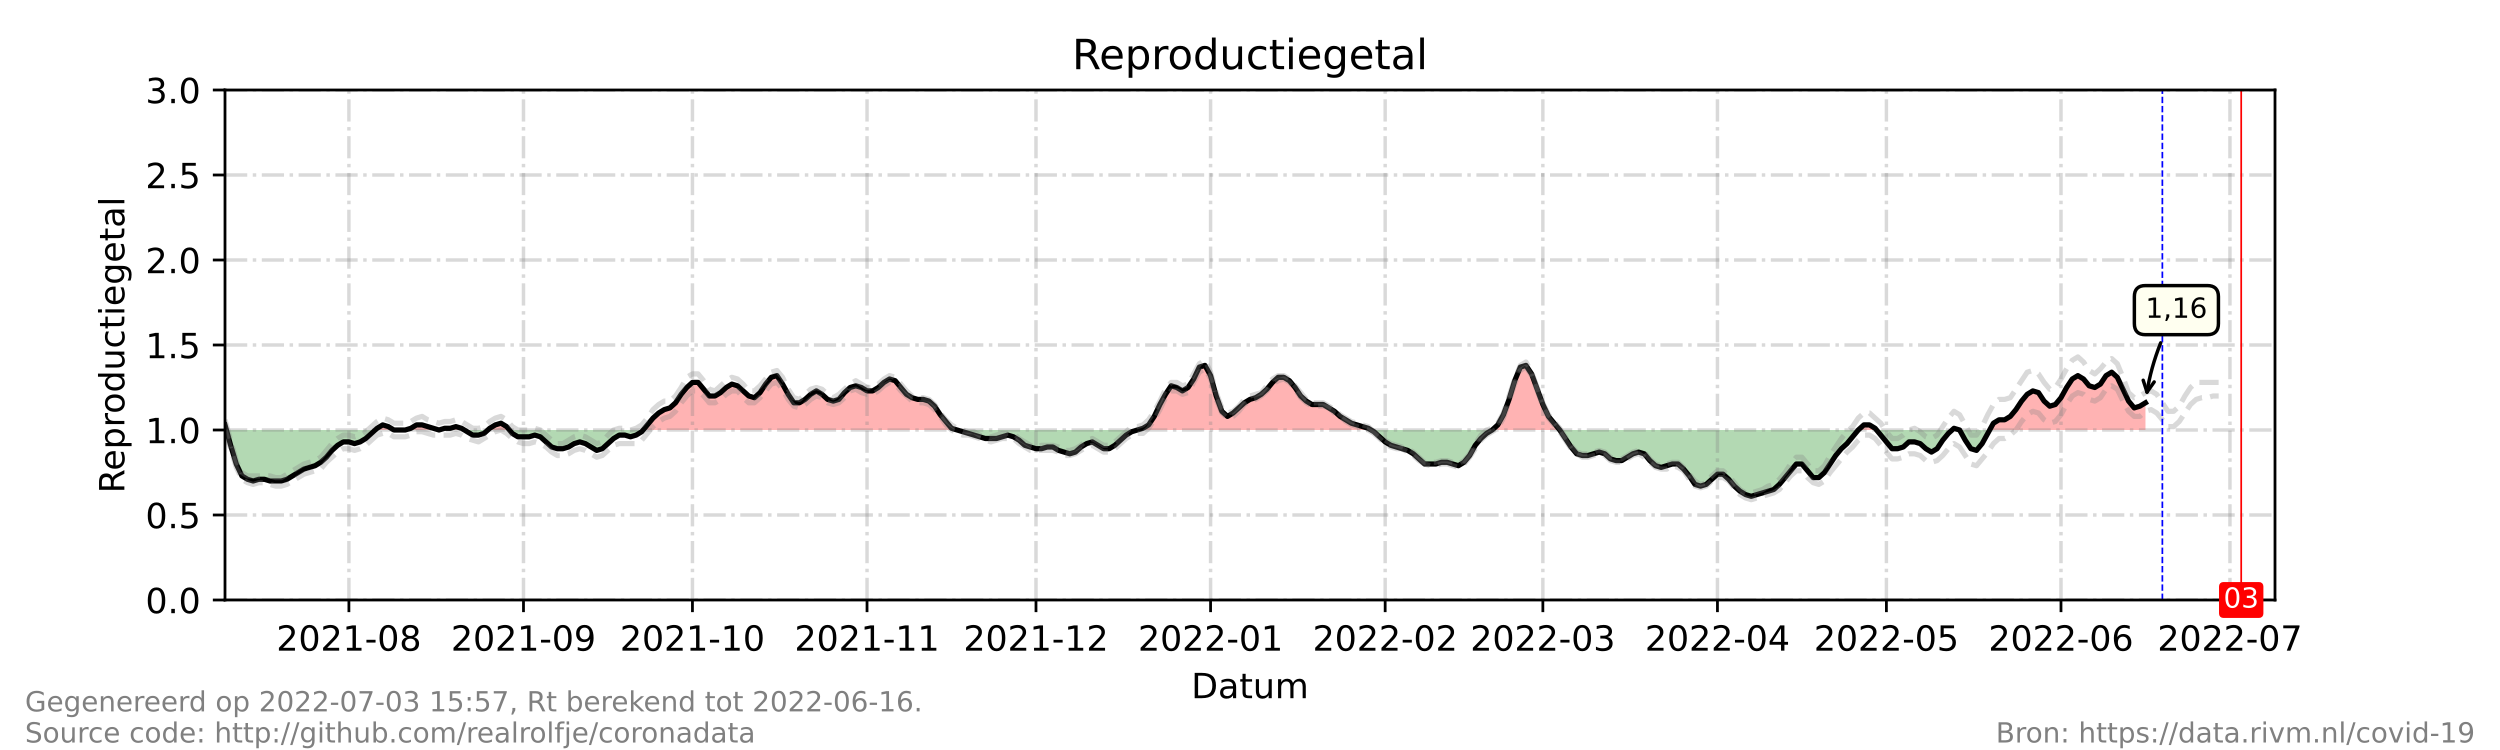 <?xml version="1.0" encoding="utf-8" standalone="no"?>
<!DOCTYPE svg PUBLIC "-//W3C//DTD SVG 1.1//EN"
  "http://www.w3.org/Graphics/SVG/1.1/DTD/svg11.dtd">
<!-- Created with matplotlib (https://matplotlib.org/) -->
<svg height="216pt" version="1.1" viewBox="0 0 720 216" width="720pt" xmlns="http://www.w3.org/2000/svg" xmlns:xlink="http://www.w3.org/1999/xlink">
 <defs>
  <style type="text/css">*{stroke-linecap:butt;stroke-linejoin:round;}</style>
 </defs>
 <g id="figure_1">
  <g id="patch_1">
   <path d="M 0 216 
L 720 216 
L 720 0 
L 0 0 
z
" style="fill:#ffffff;"/>
  </g>
  <g id="axes_1">
   <g id="patch_2">
    <path d="M 64.8 172.8 
L 655.2 172.8 
L 655.2 25.92 
L 64.8 25.92 
z
" style="fill:#ffffff;"/>
   </g>
   <g id="PolyCollection_1">
    <path clip-path="url(#pb4bf074c67)" d="M 64.8 123.84 
L 64.8 123.84 
L 65.205 123.84 
L 64.8 122.371 
z
" style="fill:#ff0000;fill-opacity:0.3;"/>
    <path clip-path="url(#pb4bf074c67)" d="M 108.053 123.84 
L 108.593 123.84 
L 110.215 123.84 
L 111.837 123.84 
L 113.459 123.84 
L 111.837 122.861 
L 110.215 122.371 
L 108.593 123.35 
z
" style="fill:#ff0000;fill-opacity:0.3;"/>
    <path clip-path="url(#pb4bf074c67)" d="M 116.703 123.84 
L 118.325 123.84 
L 119.947 123.84 
L 121.569 123.84 
L 123.191 123.84 
L 124.813 123.84 
L 126.435 123.84 
L 124.813 123.35 
L 123.191 122.861 
L 121.569 122.371 
L 119.947 122.371 
L 118.325 123.35 
z
" style="fill:#ff0000;fill-opacity:0.3;"/>
    <path clip-path="url(#pb4bf074c67)" d="M 126.435 123.84 
L 128.057 123.84 
L 129.679 123.84 
L 131.301 123.84 
L 132.923 123.84 
L 133.734 123.84 
L 132.923 123.35 
L 131.301 122.861 
L 129.679 123.35 
L 128.057 123.35 
z
" style="fill:#ff0000;fill-opacity:0.3;"/>
    <path clip-path="url(#pb4bf074c67)" d="M 140.492 123.84 
L 141.033 123.84 
L 142.655 123.84 
L 144.277 123.84 
L 145.899 123.84 
L 146.71 123.84 
L 145.899 122.861 
L 144.277 121.882 
L 142.655 122.371 
L 141.033 123.35 
z
" style="fill:#ff0000;fill-opacity:0.3;"/>
    <path clip-path="url(#pb4bf074c67)" d="M 185.232 123.84 
L 186.448 123.84 
L 188.07 123.84 
L 189.692 123.84 
L 191.314 123.84 
L 192.936 123.84 
L 194.558 123.84 
L 196.18 123.84 
L 197.802 123.84 
L 199.424 123.84 
L 201.046 123.84 
L 202.668 123.84 
L 204.29 123.84 
L 205.912 123.84 
L 207.534 123.84 
L 209.156 123.84 
L 210.778 123.84 
L 212.4 123.84 
L 214.022 123.84 
L 215.644 123.84 
L 217.266 123.84 
L 218.888 123.84 
L 220.51 123.84 
L 222.132 123.84 
L 223.754 123.84 
L 225.376 123.84 
L 226.998 123.84 
L 228.62 123.84 
L 230.242 123.84 
L 231.864 123.84 
L 233.486 123.84 
L 235.108 123.84 
L 236.73 123.84 
L 238.352 123.84 
L 239.974 123.84 
L 241.596 123.84 
L 243.218 123.84 
L 244.84 123.84 
L 246.462 123.84 
L 248.084 123.84 
L 249.705 123.84 
L 251.327 123.84 
L 252.949 123.84 
L 254.571 123.84 
L 256.193 123.84 
L 257.815 123.84 
L 259.437 123.84 
L 261.059 123.84 
L 262.681 123.84 
L 264.303 123.84 
L 265.925 123.84 
L 267.547 123.84 
L 269.169 123.84 
L 270.791 123.84 
L 272.413 123.84 
L 274.035 123.84 
L 275.657 123.84 
L 274.035 123.35 
L 272.413 121.392 
L 270.791 119.434 
L 269.169 116.986 
L 267.547 115.517 
L 265.925 115.027 
L 264.303 115.027 
L 262.681 114.538 
L 261.059 113.558 
L 259.437 111.6 
L 257.815 109.642 
L 256.193 109.152 
L 254.571 110.131 
L 252.949 111.6 
L 251.327 112.579 
L 249.705 112.579 
L 248.084 111.6 
L 246.462 111.11 
L 244.84 111.6 
L 243.218 113.069 
L 241.596 115.027 
L 239.974 115.517 
L 238.352 115.027 
L 236.73 113.558 
L 235.108 112.579 
L 233.486 113.558 
L 231.864 115.027 
L 230.242 116.006 
L 228.62 116.006 
L 226.998 113.558 
L 225.376 110.621 
L 223.754 108.173 
L 222.132 108.662 
L 220.51 110.621 
L 218.888 113.069 
L 217.266 114.538 
L 215.644 114.048 
L 214.022 112.579 
L 212.4 111.11 
L 210.778 110.621 
L 209.156 111.6 
L 207.534 113.069 
L 205.912 114.048 
L 204.29 114.048 
L 202.668 112.09 
L 201.046 110.131 
L 199.424 110.131 
L 197.802 111.6 
L 196.18 113.558 
L 194.558 116.006 
L 192.936 117.475 
L 191.314 117.965 
L 189.692 118.944 
L 188.07 120.413 
L 186.448 122.371 
z
" style="fill:#ff0000;fill-opacity:0.3;"/>
    <path clip-path="url(#pb4bf074c67)" d="M 327.56 123.84 
L 329.182 123.84 
L 330.804 123.84 
L 332.426 123.84 
L 334.048 123.84 
L 335.67 123.84 
L 337.292 123.84 
L 338.914 123.84 
L 340.536 123.84 
L 342.158 123.84 
L 343.78 123.84 
L 345.402 123.84 
L 347.024 123.84 
L 348.646 123.84 
L 350.268 123.84 
L 351.89 123.84 
L 353.512 123.84 
L 355.134 123.84 
L 356.756 123.84 
L 358.378 123.84 
L 360 123.84 
L 361.622 123.84 
L 363.244 123.84 
L 364.866 123.84 
L 366.488 123.84 
L 368.11 123.84 
L 369.732 123.84 
L 371.354 123.84 
L 372.976 123.84 
L 374.598 123.84 
L 376.22 123.84 
L 377.842 123.84 
L 379.464 123.84 
L 381.086 123.84 
L 382.708 123.84 
L 384.33 123.84 
L 385.952 123.84 
L 387.574 123.84 
L 389.196 123.84 
L 390.818 123.84 
L 392.44 123.84 
L 394.062 123.84 
L 394.873 123.84 
L 394.062 123.35 
L 392.44 122.861 
L 390.818 122.371 
L 389.196 121.882 
L 387.574 120.902 
L 385.952 119.923 
L 384.33 118.454 
L 382.708 117.475 
L 381.086 116.496 
L 379.464 116.496 
L 377.842 116.496 
L 376.22 115.517 
L 374.598 114.048 
L 372.976 111.6 
L 371.354 109.642 
L 369.732 108.662 
L 368.11 108.662 
L 366.488 110.131 
L 364.866 112.09 
L 363.244 113.558 
L 361.622 114.538 
L 360 115.027 
L 358.378 116.006 
L 356.756 117.475 
L 355.134 118.944 
L 353.512 119.923 
L 351.89 118.454 
L 350.268 114.048 
L 348.646 108.173 
L 347.024 105.235 
L 345.402 105.725 
L 343.78 109.152 
L 342.158 111.6 
L 340.536 112.579 
L 338.914 111.6 
L 337.292 111.11 
L 335.67 113.558 
L 334.048 116.496 
L 332.426 119.923 
L 330.804 122.371 
L 329.182 123.35 
z
" style="fill:#ff0000;fill-opacity:0.3;"/>
    <path clip-path="url(#pb4bf074c67)" d="M 429.745 123.84 
L 431.367 123.84 
L 432.989 123.84 
L 434.611 123.84 
L 436.233 123.84 
L 437.855 123.84 
L 439.477 123.84 
L 441.099 123.84 
L 442.721 123.84 
L 444.343 123.84 
L 445.965 123.84 
L 447.587 123.84 
L 449.209 123.84 
L 447.587 121.882 
L 445.965 119.923 
L 444.343 116.496 
L 442.721 112.09 
L 441.099 107.683 
L 439.477 105.235 
L 437.855 105.725 
L 436.233 109.642 
L 434.611 115.027 
L 432.989 119.434 
L 431.367 122.371 
z
" style="fill:#ff0000;fill-opacity:0.3;"/>
    <path clip-path="url(#pb4bf074c67)" d="M 535.174 123.84 
L 536.796 123.84 
L 538.418 123.84 
L 540.04 123.84 
L 540.445 123.84 
L 540.04 123.35 
L 538.418 122.371 
L 536.796 122.371 
z
" style="fill:#ff0000;fill-opacity:0.3;"/>
    <path clip-path="url(#pb4bf074c67)" d="M 562.207 123.84 
L 562.747 123.84 
L 564.369 123.84 
L 562.747 123.35 
z
" style="fill:#ff0000;fill-opacity:0.3;"/>
    <path clip-path="url(#pb4bf074c67)" d="M 573.02 123.84 
L 574.101 123.84 
L 575.723 123.84 
L 577.345 123.84 
L 578.967 123.84 
L 580.589 123.84 
L 582.211 123.84 
L 583.833 123.84 
L 585.455 123.84 
L 587.077 123.84 
L 588.699 123.84 
L 590.321 123.84 
L 591.943 123.84 
L 593.565 123.84 
L 595.187 123.84 
L 596.809 123.84 
L 598.431 123.84 
L 600.053 123.84 
L 601.675 123.84 
L 603.297 123.84 
L 604.919 123.84 
L 606.541 123.84 
L 608.163 123.84 
L 609.785 123.84 
L 611.407 123.84 
L 613.029 123.84 
L 614.651 123.84 
L 616.273 123.84 
L 617.895 123.84 
L 617.895 123.84 
L 617.895 116.006 
L 616.273 116.986 
L 614.651 117.475 
L 613.029 115.517 
L 611.407 112.09 
L 609.785 108.662 
L 608.163 107.194 
L 606.541 108.173 
L 604.919 110.621 
L 603.297 111.6 
L 601.675 111.11 
L 600.053 109.152 
L 598.431 108.173 
L 596.809 109.152 
L 595.187 111.6 
L 593.565 114.538 
L 591.943 116.496 
L 590.321 116.986 
L 588.699 115.517 
L 587.077 113.069 
L 585.455 112.579 
L 583.833 113.558 
L 582.211 115.517 
L 580.589 117.965 
L 578.967 119.923 
L 577.345 120.902 
L 575.723 120.902 
L 574.101 121.882 
z
" style="fill:#ff0000;fill-opacity:0.3;"/>
   </g>
   <g id="PolyCollection_2">
    <path clip-path="url(#pb4bf074c67)" d="M 65.205 123.84 
L 66.422 123.84 
L 68.044 123.84 
L 69.666 123.84 
L 71.288 123.84 
L 72.91 123.84 
L 74.532 123.84 
L 76.154 123.84 
L 77.776 123.84 
L 79.398 123.84 
L 81.02 123.84 
L 82.642 123.84 
L 84.264 123.84 
L 85.886 123.84 
L 87.508 123.84 
L 89.13 123.84 
L 90.752 123.84 
L 92.374 123.84 
L 93.996 123.84 
L 95.618 123.84 
L 97.24 123.84 
L 98.862 123.84 
L 100.484 123.84 
L 102.105 123.84 
L 103.727 123.84 
L 105.349 123.84 
L 106.971 123.84 
L 108.053 123.84 
L 106.971 124.819 
L 105.349 126.288 
L 103.727 127.267 
L 102.105 127.757 
L 100.484 127.267 
L 98.862 127.267 
L 97.24 128.246 
L 95.618 129.715 
L 93.996 131.674 
L 92.374 133.142 
L 90.752 134.122 
L 89.13 134.611 
L 87.508 135.101 
L 85.886 136.08 
L 84.264 137.059 
L 82.642 138.038 
L 81.02 138.528 
L 79.398 138.528 
L 77.776 138.528 
L 76.154 138.038 
L 74.532 138.038 
L 72.91 138.528 
L 71.288 138.038 
L 69.666 137.059 
L 68.044 133.632 
L 66.422 128.246 
z
" style="fill:#008000;fill-opacity:0.3;"/>
    <path clip-path="url(#pb4bf074c67)" d="M 113.459 123.84 
L 113.459 123.84 
L 115.081 123.84 
L 116.703 123.84 
L 116.703 123.84 
L 116.703 123.84 
L 115.081 123.84 
L 113.459 123.84 
z
" style="fill:#008000;fill-opacity:0.3;"/>
    <path clip-path="url(#pb4bf074c67)" d="M 126.435 123.84 
L 126.435 123.84 
L 126.435 123.84 
L 126.435 123.84 
z
" style="fill:#008000;fill-opacity:0.3;"/>
    <path clip-path="url(#pb4bf074c67)" d="M 133.734 123.84 
L 134.545 123.84 
L 136.167 123.84 
L 137.789 123.84 
L 139.411 123.84 
L 140.492 123.84 
L 139.411 124.819 
L 137.789 125.309 
L 136.167 125.309 
L 134.545 124.33 
z
" style="fill:#008000;fill-opacity:0.3;"/>
    <path clip-path="url(#pb4bf074c67)" d="M 146.71 123.84 
L 147.521 123.84 
L 149.143 123.84 
L 150.765 123.84 
L 152.387 123.84 
L 154.009 123.84 
L 155.631 123.84 
L 157.253 123.84 
L 158.875 123.84 
L 160.497 123.84 
L 162.119 123.84 
L 163.741 123.84 
L 165.363 123.84 
L 166.985 123.84 
L 168.607 123.84 
L 170.229 123.84 
L 171.851 123.84 
L 173.473 123.84 
L 175.095 123.84 
L 176.716 123.84 
L 178.338 123.84 
L 179.96 123.84 
L 181.582 123.84 
L 183.204 123.84 
L 184.826 123.84 
L 185.232 123.84 
L 184.826 124.33 
L 183.204 125.309 
L 181.582 125.798 
L 179.96 125.309 
L 178.338 125.309 
L 176.716 126.288 
L 175.095 127.757 
L 173.473 129.226 
L 171.851 129.715 
L 170.229 128.736 
L 168.607 127.757 
L 166.985 127.267 
L 165.363 127.757 
L 163.741 128.736 
L 162.119 129.226 
L 160.497 129.226 
L 158.875 128.736 
L 157.253 127.267 
L 155.631 125.798 
L 154.009 125.309 
L 152.387 125.798 
L 150.765 125.798 
L 149.143 125.798 
L 147.521 124.819 
z
" style="fill:#008000;fill-opacity:0.3;"/>
    <path clip-path="url(#pb4bf074c67)" d="M 275.657 123.84 
L 275.657 123.84 
L 277.279 123.84 
L 278.901 123.84 
L 280.523 123.84 
L 282.145 123.84 
L 283.767 123.84 
L 285.389 123.84 
L 287.011 123.84 
L 288.633 123.84 
L 290.255 123.84 
L 291.877 123.84 
L 293.499 123.84 
L 295.121 123.84 
L 296.743 123.84 
L 298.365 123.84 
L 299.987 123.84 
L 301.609 123.84 
L 303.231 123.84 
L 304.853 123.84 
L 306.475 123.84 
L 308.097 123.84 
L 309.719 123.84 
L 311.341 123.84 
L 312.963 123.84 
L 314.585 123.84 
L 316.207 123.84 
L 317.829 123.84 
L 319.451 123.84 
L 321.073 123.84 
L 322.695 123.84 
L 324.316 123.84 
L 325.938 123.84 
L 327.56 123.84 
L 327.56 123.84 
L 327.56 123.84 
L 325.938 124.33 
L 324.316 125.309 
L 322.695 126.778 
L 321.073 128.246 
L 319.451 129.226 
L 317.829 129.226 
L 316.207 128.246 
L 314.585 127.267 
L 312.963 127.757 
L 311.341 128.736 
L 309.719 130.205 
L 308.097 130.694 
L 306.475 130.205 
L 304.853 129.715 
L 303.231 128.736 
L 301.609 128.736 
L 299.987 129.226 
L 298.365 129.226 
L 296.743 128.736 
L 295.121 128.246 
L 293.499 126.778 
L 291.877 125.798 
L 290.255 125.309 
L 288.633 125.798 
L 287.011 126.288 
L 285.389 126.288 
L 283.767 126.288 
L 282.145 125.798 
L 280.523 125.309 
L 278.901 124.819 
L 277.279 124.33 
L 275.657 123.84 
z
" style="fill:#008000;fill-opacity:0.3;"/>
    <path clip-path="url(#pb4bf074c67)" d="M 394.873 123.84 
L 395.684 123.84 
L 397.305 123.84 
L 398.927 123.84 
L 400.549 123.84 
L 402.171 123.84 
L 403.793 123.84 
L 405.415 123.84 
L 407.037 123.84 
L 408.659 123.84 
L 410.281 123.84 
L 411.903 123.84 
L 413.525 123.84 
L 415.147 123.84 
L 416.769 123.84 
L 418.391 123.84 
L 420.013 123.84 
L 421.635 123.84 
L 423.257 123.84 
L 424.879 123.84 
L 426.501 123.84 
L 428.123 123.84 
L 429.745 123.84 
L 429.745 123.84 
L 429.745 123.84 
L 428.123 124.819 
L 426.501 126.288 
L 424.879 128.246 
L 423.257 131.184 
L 421.635 133.142 
L 420.013 134.122 
L 418.391 133.632 
L 416.769 133.142 
L 415.147 133.142 
L 413.525 133.632 
L 411.903 133.632 
L 410.281 133.632 
L 408.659 132.163 
L 407.037 130.694 
L 405.415 129.715 
L 403.793 129.226 
L 402.171 128.736 
L 400.549 128.246 
L 398.927 127.267 
L 397.305 125.798 
L 395.684 124.33 
z
" style="fill:#008000;fill-opacity:0.3;"/>
    <path clip-path="url(#pb4bf074c67)" d="M 449.209 123.84 
L 449.209 123.84 
L 450.831 123.84 
L 452.453 123.84 
L 454.075 123.84 
L 455.697 123.84 
L 457.319 123.84 
L 458.941 123.84 
L 460.563 123.84 
L 462.185 123.84 
L 463.807 123.84 
L 465.429 123.84 
L 467.051 123.84 
L 468.673 123.84 
L 470.295 123.84 
L 471.916 123.84 
L 473.538 123.84 
L 475.16 123.84 
L 476.782 123.84 
L 478.404 123.84 
L 480.026 123.84 
L 481.648 123.84 
L 483.27 123.84 
L 484.892 123.84 
L 486.514 123.84 
L 488.136 123.84 
L 489.758 123.84 
L 491.38 123.84 
L 493.002 123.84 
L 494.624 123.84 
L 496.246 123.84 
L 497.868 123.84 
L 499.49 123.84 
L 501.112 123.84 
L 502.734 123.84 
L 504.356 123.84 
L 505.978 123.84 
L 507.6 123.84 
L 509.222 123.84 
L 510.844 123.84 
L 512.466 123.84 
L 514.088 123.84 
L 515.71 123.84 
L 517.332 123.84 
L 518.954 123.84 
L 520.576 123.84 
L 522.198 123.84 
L 523.82 123.84 
L 525.442 123.84 
L 527.064 123.84 
L 528.686 123.84 
L 530.308 123.84 
L 531.93 123.84 
L 533.552 123.84 
L 535.174 123.84 
L 535.174 123.84 
L 535.174 123.84 
L 533.552 125.798 
L 531.93 127.757 
L 530.308 129.226 
L 528.686 131.184 
L 527.064 133.632 
L 525.442 136.08 
L 523.82 137.549 
L 522.198 137.549 
L 520.576 135.59 
L 518.954 133.632 
L 517.332 133.632 
L 515.71 135.59 
L 514.088 137.549 
L 512.466 139.507 
L 510.844 140.976 
L 509.222 141.466 
L 507.6 141.955 
L 505.978 142.445 
L 504.356 142.934 
L 502.734 142.445 
L 501.112 141.466 
L 499.49 139.997 
L 497.868 138.038 
L 496.246 136.57 
L 494.624 136.57 
L 493.002 138.038 
L 491.38 139.507 
L 489.758 139.997 
L 488.136 139.507 
L 486.514 137.059 
L 484.892 135.101 
L 483.27 133.632 
L 481.648 133.632 
L 480.026 134.122 
L 478.404 134.611 
L 476.782 134.122 
L 475.16 132.653 
L 473.538 130.694 
L 471.916 130.205 
L 470.295 130.694 
L 468.673 131.674 
L 467.051 132.653 
L 465.429 132.653 
L 463.807 132.163 
L 462.185 130.694 
L 460.563 130.205 
L 458.941 130.694 
L 457.319 131.184 
L 455.697 131.184 
L 454.075 130.694 
L 452.453 128.736 
L 450.831 126.288 
L 449.209 123.84 
z
" style="fill:#008000;fill-opacity:0.3;"/>
    <path clip-path="url(#pb4bf074c67)" d="M 540.445 123.84 
L 541.662 123.84 
L 543.284 123.84 
L 544.905 123.84 
L 546.527 123.84 
L 548.149 123.84 
L 549.771 123.84 
L 551.393 123.84 
L 553.015 123.84 
L 554.637 123.84 
L 556.259 123.84 
L 557.881 123.84 
L 559.503 123.84 
L 561.125 123.84 
L 562.207 123.84 
L 561.125 124.819 
L 559.503 126.778 
L 557.881 129.226 
L 556.259 130.205 
L 554.637 129.226 
L 553.015 127.757 
L 551.393 127.267 
L 549.771 127.267 
L 548.149 128.736 
L 546.527 129.226 
L 544.905 129.226 
L 543.284 127.267 
L 541.662 125.309 
z
" style="fill:#008000;fill-opacity:0.3;"/>
    <path clip-path="url(#pb4bf074c67)" d="M 564.369 123.84 
L 564.369 123.84 
L 565.991 123.84 
L 567.613 123.84 
L 569.235 123.84 
L 570.857 123.84 
L 572.479 123.84 
L 573.02 123.84 
L 572.479 124.819 
L 570.857 127.757 
L 569.235 129.715 
L 567.613 129.226 
L 565.991 126.778 
L 564.369 123.84 
z
" style="fill:#008000;fill-opacity:0.3;"/>
   </g>
   <g id="matplotlib.axis_1">
    <g id="xtick_1">
     <g id="line2d_1">
      <path clip-path="url(#pb4bf074c67)" d="M 100.484 172.8 
L 100.484 25.92 
" style="fill:none;stroke:#808080;stroke-dasharray:6.4,1.6,1,1.6;stroke-dashoffset:0;stroke-opacity:0.3;"/>
     </g>
     <g id="line2d_2">
      <defs>
       <path d="M 0 0 
L 0 3.5 
" id="mf297cdc3ee" style="stroke:#000000;stroke-width:0.8;"/>
      </defs>
      <g>
       <use style="stroke:#000000;stroke-width:0.8;" x="100.484" xlink:href="#mf297cdc3ee" y="172.8"/>
      </g>
     </g>
     <g id="text_1">
      <!-- 2021-08 -->
      <g transform="translate(79.592 187.398)scale(0.1 -0.1)">
       <defs>
        <path d="M 19.188 8.297 
L 53.609 8.297 
L 53.609 0 
L 7.328 0 
L 7.328 8.297 
Q 12.938 14.109 22.625 23.891 
Q 32.328 33.688 34.812 36.531 
Q 39.547 41.844 41.422 45.531 
Q 43.312 49.219 43.312 52.781 
Q 43.312 58.594 39.234 62.25 
Q 35.156 65.922 28.609 65.922 
Q 23.969 65.922 18.812 64.312 
Q 13.672 62.703 7.812 59.422 
L 7.812 69.391 
Q 13.766 71.781 18.938 73 
Q 24.125 74.219 28.422 74.219 
Q 39.75 74.219 46.484 68.547 
Q 53.219 62.891 53.219 53.422 
Q 53.219 48.922 51.531 44.891 
Q 49.859 40.875 45.406 35.406 
Q 44.188 33.984 37.641 27.219 
Q 31.109 20.453 19.188 8.297 
z
" id="DejaVuSans-50"/>
        <path d="M 31.781 66.406 
Q 24.172 66.406 20.328 58.906 
Q 16.5 51.422 16.5 36.375 
Q 16.5 21.391 20.328 13.891 
Q 24.172 6.391 31.781 6.391 
Q 39.453 6.391 43.281 13.891 
Q 47.125 21.391 47.125 36.375 
Q 47.125 51.422 43.281 58.906 
Q 39.453 66.406 31.781 66.406 
z
M 31.781 74.219 
Q 44.047 74.219 50.516 64.516 
Q 56.984 54.828 56.984 36.375 
Q 56.984 17.969 50.516 8.266 
Q 44.047 -1.422 31.781 -1.422 
Q 19.531 -1.422 13.062 8.266 
Q 6.594 17.969 6.594 36.375 
Q 6.594 54.828 13.062 64.516 
Q 19.531 74.219 31.781 74.219 
z
" id="DejaVuSans-48"/>
        <path d="M 12.406 8.297 
L 28.516 8.297 
L 28.516 63.922 
L 10.984 60.406 
L 10.984 69.391 
L 28.422 72.906 
L 38.281 72.906 
L 38.281 8.297 
L 54.391 8.297 
L 54.391 0 
L 12.406 0 
z
" id="DejaVuSans-49"/>
        <path d="M 4.891 31.391 
L 31.203 31.391 
L 31.203 23.391 
L 4.891 23.391 
z
" id="DejaVuSans-45"/>
        <path d="M 31.781 34.625 
Q 24.75 34.625 20.719 30.859 
Q 16.703 27.094 16.703 20.516 
Q 16.703 13.922 20.719 10.156 
Q 24.75 6.391 31.781 6.391 
Q 38.812 6.391 42.859 10.172 
Q 46.922 13.969 46.922 20.516 
Q 46.922 27.094 42.891 30.859 
Q 38.875 34.625 31.781 34.625 
z
M 21.922 38.812 
Q 15.578 40.375 12.031 44.719 
Q 8.5 49.078 8.5 55.328 
Q 8.5 64.062 14.719 69.141 
Q 20.953 74.219 31.781 74.219 
Q 42.672 74.219 48.875 69.141 
Q 55.078 64.062 55.078 55.328 
Q 55.078 49.078 51.531 44.719 
Q 48 40.375 41.703 38.812 
Q 48.828 37.156 52.797 32.312 
Q 56.781 27.484 56.781 20.516 
Q 56.781 9.906 50.312 4.234 
Q 43.844 -1.422 31.781 -1.422 
Q 19.734 -1.422 13.25 4.234 
Q 6.781 9.906 6.781 20.516 
Q 6.781 27.484 10.781 32.312 
Q 14.797 37.156 21.922 38.812 
z
M 18.312 54.391 
Q 18.312 48.734 21.844 45.562 
Q 25.391 42.391 31.781 42.391 
Q 38.141 42.391 41.719 45.562 
Q 45.312 48.734 45.312 54.391 
Q 45.312 60.062 41.719 63.234 
Q 38.141 66.406 31.781 66.406 
Q 25.391 66.406 21.844 63.234 
Q 18.312 60.062 18.312 54.391 
z
" id="DejaVuSans-56"/>
       </defs>
       <use xlink:href="#DejaVuSans-50"/>
       <use x="63.623" xlink:href="#DejaVuSans-48"/>
       <use x="127.246" xlink:href="#DejaVuSans-50"/>
       <use x="190.869" xlink:href="#DejaVuSans-49"/>
       <use x="254.492" xlink:href="#DejaVuSans-45"/>
       <use x="290.576" xlink:href="#DejaVuSans-48"/>
       <use x="354.199" xlink:href="#DejaVuSans-56"/>
      </g>
     </g>
    </g>
    <g id="xtick_2">
     <g id="line2d_3">
      <path clip-path="url(#pb4bf074c67)" d="M 150.765 172.8 
L 150.765 25.92 
" style="fill:none;stroke:#808080;stroke-dasharray:6.4,1.6,1,1.6;stroke-dashoffset:0;stroke-opacity:0.3;"/>
     </g>
     <g id="line2d_4">
      <g>
       <use style="stroke:#000000;stroke-width:0.8;" x="150.765" xlink:href="#mf297cdc3ee" y="172.8"/>
      </g>
     </g>
     <g id="text_2">
      <!-- 2021-09 -->
      <g transform="translate(129.873 187.398)scale(0.1 -0.1)">
       <defs>
        <path d="M 10.984 1.516 
L 10.984 10.5 
Q 14.703 8.734 18.5 7.812 
Q 22.312 6.891 25.984 6.891 
Q 35.75 6.891 40.891 13.453 
Q 46.047 20.016 46.781 33.406 
Q 43.953 29.203 39.594 26.953 
Q 35.25 24.703 29.984 24.703 
Q 19.047 24.703 12.672 31.312 
Q 6.297 37.938 6.297 49.422 
Q 6.297 60.641 12.938 67.422 
Q 19.578 74.219 30.609 74.219 
Q 43.266 74.219 49.922 64.516 
Q 56.594 54.828 56.594 36.375 
Q 56.594 19.141 48.406 8.859 
Q 40.234 -1.422 26.422 -1.422 
Q 22.703 -1.422 18.891 -0.688 
Q 15.094 0.047 10.984 1.516 
z
M 30.609 32.422 
Q 37.25 32.422 41.125 36.953 
Q 45.016 41.5 45.016 49.422 
Q 45.016 57.281 41.125 61.844 
Q 37.25 66.406 30.609 66.406 
Q 23.969 66.406 20.094 61.844 
Q 16.219 57.281 16.219 49.422 
Q 16.219 41.5 20.094 36.953 
Q 23.969 32.422 30.609 32.422 
z
" id="DejaVuSans-57"/>
       </defs>
       <use xlink:href="#DejaVuSans-50"/>
       <use x="63.623" xlink:href="#DejaVuSans-48"/>
       <use x="127.246" xlink:href="#DejaVuSans-50"/>
       <use x="190.869" xlink:href="#DejaVuSans-49"/>
       <use x="254.492" xlink:href="#DejaVuSans-45"/>
       <use x="290.576" xlink:href="#DejaVuSans-48"/>
       <use x="354.199" xlink:href="#DejaVuSans-57"/>
      </g>
     </g>
    </g>
    <g id="xtick_3">
     <g id="line2d_5">
      <path clip-path="url(#pb4bf074c67)" d="M 199.424 172.8 
L 199.424 25.92 
" style="fill:none;stroke:#808080;stroke-dasharray:6.4,1.6,1,1.6;stroke-dashoffset:0;stroke-opacity:0.3;"/>
     </g>
     <g id="line2d_6">
      <g>
       <use style="stroke:#000000;stroke-width:0.8;" x="199.424" xlink:href="#mf297cdc3ee" y="172.8"/>
      </g>
     </g>
     <g id="text_3">
      <!-- 2021-10 -->
      <g transform="translate(178.533 187.398)scale(0.1 -0.1)">
       <use xlink:href="#DejaVuSans-50"/>
       <use x="63.623" xlink:href="#DejaVuSans-48"/>
       <use x="127.246" xlink:href="#DejaVuSans-50"/>
       <use x="190.869" xlink:href="#DejaVuSans-49"/>
       <use x="254.492" xlink:href="#DejaVuSans-45"/>
       <use x="290.576" xlink:href="#DejaVuSans-49"/>
       <use x="354.199" xlink:href="#DejaVuSans-48"/>
      </g>
     </g>
    </g>
    <g id="xtick_4">
     <g id="line2d_7">
      <path clip-path="url(#pb4bf074c67)" d="M 249.705 172.8 
L 249.705 25.92 
" style="fill:none;stroke:#808080;stroke-dasharray:6.4,1.6,1,1.6;stroke-dashoffset:0;stroke-opacity:0.3;"/>
     </g>
     <g id="line2d_8">
      <g>
       <use style="stroke:#000000;stroke-width:0.8;" x="249.705" xlink:href="#mf297cdc3ee" y="172.8"/>
      </g>
     </g>
     <g id="text_4">
      <!-- 2021-11 -->
      <g transform="translate(228.814 187.398)scale(0.1 -0.1)">
       <use xlink:href="#DejaVuSans-50"/>
       <use x="63.623" xlink:href="#DejaVuSans-48"/>
       <use x="127.246" xlink:href="#DejaVuSans-50"/>
       <use x="190.869" xlink:href="#DejaVuSans-49"/>
       <use x="254.492" xlink:href="#DejaVuSans-45"/>
       <use x="290.576" xlink:href="#DejaVuSans-49"/>
       <use x="354.199" xlink:href="#DejaVuSans-49"/>
      </g>
     </g>
    </g>
    <g id="xtick_5">
     <g id="line2d_9">
      <path clip-path="url(#pb4bf074c67)" d="M 298.365 172.8 
L 298.365 25.92 
" style="fill:none;stroke:#808080;stroke-dasharray:6.4,1.6,1,1.6;stroke-dashoffset:0;stroke-opacity:0.3;"/>
     </g>
     <g id="line2d_10">
      <g>
       <use style="stroke:#000000;stroke-width:0.8;" x="298.365" xlink:href="#mf297cdc3ee" y="172.8"/>
      </g>
     </g>
     <g id="text_5">
      <!-- 2021-12 -->
      <g transform="translate(277.473 187.398)scale(0.1 -0.1)">
       <use xlink:href="#DejaVuSans-50"/>
       <use x="63.623" xlink:href="#DejaVuSans-48"/>
       <use x="127.246" xlink:href="#DejaVuSans-50"/>
       <use x="190.869" xlink:href="#DejaVuSans-49"/>
       <use x="254.492" xlink:href="#DejaVuSans-45"/>
       <use x="290.576" xlink:href="#DejaVuSans-49"/>
       <use x="354.199" xlink:href="#DejaVuSans-50"/>
      </g>
     </g>
    </g>
    <g id="xtick_6">
     <g id="line2d_11">
      <path clip-path="url(#pb4bf074c67)" d="M 348.646 172.8 
L 348.646 25.92 
" style="fill:none;stroke:#808080;stroke-dasharray:6.4,1.6,1,1.6;stroke-dashoffset:0;stroke-opacity:0.3;"/>
     </g>
     <g id="line2d_12">
      <g>
       <use style="stroke:#000000;stroke-width:0.8;" x="348.646" xlink:href="#mf297cdc3ee" y="172.8"/>
      </g>
     </g>
     <g id="text_6">
      <!-- 2022-01 -->
      <g transform="translate(327.755 187.398)scale(0.1 -0.1)">
       <use xlink:href="#DejaVuSans-50"/>
       <use x="63.623" xlink:href="#DejaVuSans-48"/>
       <use x="127.246" xlink:href="#DejaVuSans-50"/>
       <use x="190.869" xlink:href="#DejaVuSans-50"/>
       <use x="254.492" xlink:href="#DejaVuSans-45"/>
       <use x="290.576" xlink:href="#DejaVuSans-48"/>
       <use x="354.199" xlink:href="#DejaVuSans-49"/>
      </g>
     </g>
    </g>
    <g id="xtick_7">
     <g id="line2d_13">
      <path clip-path="url(#pb4bf074c67)" d="M 398.927 172.8 
L 398.927 25.92 
" style="fill:none;stroke:#808080;stroke-dasharray:6.4,1.6,1,1.6;stroke-dashoffset:0;stroke-opacity:0.3;"/>
     </g>
     <g id="line2d_14">
      <g>
       <use style="stroke:#000000;stroke-width:0.8;" x="398.927" xlink:href="#mf297cdc3ee" y="172.8"/>
      </g>
     </g>
     <g id="text_7">
      <!-- 2022-02 -->
      <g transform="translate(378.036 187.398)scale(0.1 -0.1)">
       <use xlink:href="#DejaVuSans-50"/>
       <use x="63.623" xlink:href="#DejaVuSans-48"/>
       <use x="127.246" xlink:href="#DejaVuSans-50"/>
       <use x="190.869" xlink:href="#DejaVuSans-50"/>
       <use x="254.492" xlink:href="#DejaVuSans-45"/>
       <use x="290.576" xlink:href="#DejaVuSans-48"/>
       <use x="354.199" xlink:href="#DejaVuSans-50"/>
      </g>
     </g>
    </g>
    <g id="xtick_8">
     <g id="line2d_15">
      <path clip-path="url(#pb4bf074c67)" d="M 444.343 172.8 
L 444.343 25.92 
" style="fill:none;stroke:#808080;stroke-dasharray:6.4,1.6,1,1.6;stroke-dashoffset:0;stroke-opacity:0.3;"/>
     </g>
     <g id="line2d_16">
      <g>
       <use style="stroke:#000000;stroke-width:0.8;" x="444.343" xlink:href="#mf297cdc3ee" y="172.8"/>
      </g>
     </g>
     <g id="text_8">
      <!-- 2022-03 -->
      <g transform="translate(423.451 187.398)scale(0.1 -0.1)">
       <defs>
        <path d="M 40.578 39.312 
Q 47.656 37.797 51.625 33 
Q 55.609 28.219 55.609 21.188 
Q 55.609 10.406 48.188 4.484 
Q 40.766 -1.422 27.094 -1.422 
Q 22.516 -1.422 17.656 -0.516 
Q 12.797 0.391 7.625 2.203 
L 7.625 11.719 
Q 11.719 9.328 16.594 8.109 
Q 21.484 6.891 26.812 6.891 
Q 36.078 6.891 40.938 10.547 
Q 45.797 14.203 45.797 21.188 
Q 45.797 27.641 41.281 31.266 
Q 36.766 34.906 28.719 34.906 
L 20.219 34.906 
L 20.219 43.016 
L 29.109 43.016 
Q 36.375 43.016 40.234 45.922 
Q 44.094 48.828 44.094 54.297 
Q 44.094 59.906 40.109 62.906 
Q 36.141 65.922 28.719 65.922 
Q 24.656 65.922 20.016 65.031 
Q 15.375 64.156 9.812 62.312 
L 9.812 71.094 
Q 15.438 72.656 20.344 73.438 
Q 25.25 74.219 29.594 74.219 
Q 40.828 74.219 47.359 69.109 
Q 53.906 64.016 53.906 55.328 
Q 53.906 49.266 50.438 45.094 
Q 46.969 40.922 40.578 39.312 
z
" id="DejaVuSans-51"/>
       </defs>
       <use xlink:href="#DejaVuSans-50"/>
       <use x="63.623" xlink:href="#DejaVuSans-48"/>
       <use x="127.246" xlink:href="#DejaVuSans-50"/>
       <use x="190.869" xlink:href="#DejaVuSans-50"/>
       <use x="254.492" xlink:href="#DejaVuSans-45"/>
       <use x="290.576" xlink:href="#DejaVuSans-48"/>
       <use x="354.199" xlink:href="#DejaVuSans-51"/>
      </g>
     </g>
    </g>
    <g id="xtick_9">
     <g id="line2d_17">
      <path clip-path="url(#pb4bf074c67)" d="M 494.624 172.8 
L 494.624 25.92 
" style="fill:none;stroke:#808080;stroke-dasharray:6.4,1.6,1,1.6;stroke-dashoffset:0;stroke-opacity:0.3;"/>
     </g>
     <g id="line2d_18">
      <g>
       <use style="stroke:#000000;stroke-width:0.8;" x="494.624" xlink:href="#mf297cdc3ee" y="172.8"/>
      </g>
     </g>
     <g id="text_9">
      <!-- 2022-04 -->
      <g transform="translate(473.733 187.398)scale(0.1 -0.1)">
       <defs>
        <path d="M 37.797 64.312 
L 12.891 25.391 
L 37.797 25.391 
z
M 35.203 72.906 
L 47.609 72.906 
L 47.609 25.391 
L 58.016 25.391 
L 58.016 17.188 
L 47.609 17.188 
L 47.609 0 
L 37.797 0 
L 37.797 17.188 
L 4.891 17.188 
L 4.891 26.703 
z
" id="DejaVuSans-52"/>
       </defs>
       <use xlink:href="#DejaVuSans-50"/>
       <use x="63.623" xlink:href="#DejaVuSans-48"/>
       <use x="127.246" xlink:href="#DejaVuSans-50"/>
       <use x="190.869" xlink:href="#DejaVuSans-50"/>
       <use x="254.492" xlink:href="#DejaVuSans-45"/>
       <use x="290.576" xlink:href="#DejaVuSans-48"/>
       <use x="354.199" xlink:href="#DejaVuSans-52"/>
      </g>
     </g>
    </g>
    <g id="xtick_10">
     <g id="line2d_19">
      <path clip-path="url(#pb4bf074c67)" d="M 543.284 172.8 
L 543.284 25.92 
" style="fill:none;stroke:#808080;stroke-dasharray:6.4,1.6,1,1.6;stroke-dashoffset:0;stroke-opacity:0.3;"/>
     </g>
     <g id="line2d_20">
      <g>
       <use style="stroke:#000000;stroke-width:0.8;" x="543.284" xlink:href="#mf297cdc3ee" y="172.8"/>
      </g>
     </g>
     <g id="text_10">
      <!-- 2022-05 -->
      <g transform="translate(522.392 187.398)scale(0.1 -0.1)">
       <defs>
        <path d="M 10.797 72.906 
L 49.516 72.906 
L 49.516 64.594 
L 19.828 64.594 
L 19.828 46.734 
Q 21.969 47.469 24.109 47.828 
Q 26.266 48.188 28.422 48.188 
Q 40.625 48.188 47.75 41.5 
Q 54.891 34.812 54.891 23.391 
Q 54.891 11.625 47.562 5.094 
Q 40.234 -1.422 26.906 -1.422 
Q 22.312 -1.422 17.547 -0.641 
Q 12.797 0.141 7.719 1.703 
L 7.719 11.625 
Q 12.109 9.234 16.797 8.062 
Q 21.484 6.891 26.703 6.891 
Q 35.156 6.891 40.078 11.328 
Q 45.016 15.766 45.016 23.391 
Q 45.016 31 40.078 35.438 
Q 35.156 39.891 26.703 39.891 
Q 22.75 39.891 18.812 39.016 
Q 14.891 38.141 10.797 36.281 
z
" id="DejaVuSans-53"/>
       </defs>
       <use xlink:href="#DejaVuSans-50"/>
       <use x="63.623" xlink:href="#DejaVuSans-48"/>
       <use x="127.246" xlink:href="#DejaVuSans-50"/>
       <use x="190.869" xlink:href="#DejaVuSans-50"/>
       <use x="254.492" xlink:href="#DejaVuSans-45"/>
       <use x="290.576" xlink:href="#DejaVuSans-48"/>
       <use x="354.199" xlink:href="#DejaVuSans-53"/>
      </g>
     </g>
    </g>
    <g id="xtick_11">
     <g id="line2d_21">
      <path clip-path="url(#pb4bf074c67)" d="M 593.565 172.8 
L 593.565 25.92 
" style="fill:none;stroke:#808080;stroke-dasharray:6.4,1.6,1,1.6;stroke-dashoffset:0;stroke-opacity:0.3;"/>
     </g>
     <g id="line2d_22">
      <g>
       <use style="stroke:#000000;stroke-width:0.8;" x="593.565" xlink:href="#mf297cdc3ee" y="172.8"/>
      </g>
     </g>
     <g id="text_11">
      <!-- 2022-06 -->
      <g transform="translate(572.673 187.398)scale(0.1 -0.1)">
       <defs>
        <path d="M 33.016 40.375 
Q 26.375 40.375 22.484 35.828 
Q 18.609 31.297 18.609 23.391 
Q 18.609 15.531 22.484 10.953 
Q 26.375 6.391 33.016 6.391 
Q 39.656 6.391 43.531 10.953 
Q 47.406 15.531 47.406 23.391 
Q 47.406 31.297 43.531 35.828 
Q 39.656 40.375 33.016 40.375 
z
M 52.594 71.297 
L 52.594 62.312 
Q 48.875 64.062 45.094 64.984 
Q 41.312 65.922 37.594 65.922 
Q 27.828 65.922 22.672 59.328 
Q 17.531 52.734 16.797 39.406 
Q 19.672 43.656 24.016 45.922 
Q 28.375 48.188 33.594 48.188 
Q 44.578 48.188 50.953 41.516 
Q 57.328 34.859 57.328 23.391 
Q 57.328 12.156 50.688 5.359 
Q 44.047 -1.422 33.016 -1.422 
Q 20.359 -1.422 13.672 8.266 
Q 6.984 17.969 6.984 36.375 
Q 6.984 53.656 15.188 63.938 
Q 23.391 74.219 37.203 74.219 
Q 40.922 74.219 44.703 73.484 
Q 48.484 72.75 52.594 71.297 
z
" id="DejaVuSans-54"/>
       </defs>
       <use xlink:href="#DejaVuSans-50"/>
       <use x="63.623" xlink:href="#DejaVuSans-48"/>
       <use x="127.246" xlink:href="#DejaVuSans-50"/>
       <use x="190.869" xlink:href="#DejaVuSans-50"/>
       <use x="254.492" xlink:href="#DejaVuSans-45"/>
       <use x="290.576" xlink:href="#DejaVuSans-48"/>
       <use x="354.199" xlink:href="#DejaVuSans-54"/>
      </g>
     </g>
    </g>
    <g id="xtick_12">
     <g id="line2d_23">
      <path clip-path="url(#pb4bf074c67)" d="M 642.224 172.8 
L 642.224 25.92 
" style="fill:none;stroke:#808080;stroke-dasharray:6.4,1.6,1,1.6;stroke-dashoffset:0;stroke-opacity:0.3;"/>
     </g>
     <g id="line2d_24">
      <g>
       <use style="stroke:#000000;stroke-width:0.8;" x="642.224" xlink:href="#mf297cdc3ee" y="172.8"/>
      </g>
     </g>
     <g id="text_12">
      <!-- 2022-07 -->
      <g transform="translate(621.333 187.398)scale(0.1 -0.1)">
       <defs>
        <path d="M 8.203 72.906 
L 55.078 72.906 
L 55.078 68.703 
L 28.609 0 
L 18.312 0 
L 43.219 64.594 
L 8.203 64.594 
z
" id="DejaVuSans-55"/>
       </defs>
       <use xlink:href="#DejaVuSans-50"/>
       <use x="63.623" xlink:href="#DejaVuSans-48"/>
       <use x="127.246" xlink:href="#DejaVuSans-50"/>
       <use x="190.869" xlink:href="#DejaVuSans-50"/>
       <use x="254.492" xlink:href="#DejaVuSans-45"/>
       <use x="290.576" xlink:href="#DejaVuSans-48"/>
       <use x="354.199" xlink:href="#DejaVuSans-55"/>
      </g>
     </g>
    </g>
    <g id="text_13">
     <!-- Datum -->
     <g transform="translate(343.087 201.077)scale(0.1 -0.1)">
      <defs>
       <path d="M 19.672 64.797 
L 19.672 8.109 
L 31.594 8.109 
Q 46.688 8.109 53.688 14.938 
Q 60.688 21.781 60.688 36.531 
Q 60.688 51.172 53.688 57.984 
Q 46.688 64.797 31.594 64.797 
z
M 9.812 72.906 
L 30.078 72.906 
Q 51.266 72.906 61.172 64.094 
Q 71.094 55.281 71.094 36.531 
Q 71.094 17.672 61.125 8.828 
Q 51.172 0 30.078 0 
L 9.812 0 
z
" id="DejaVuSans-68"/>
       <path d="M 34.281 27.484 
Q 23.391 27.484 19.188 25 
Q 14.984 22.516 14.984 16.5 
Q 14.984 11.719 18.141 8.906 
Q 21.297 6.109 26.703 6.109 
Q 34.188 6.109 38.703 11.406 
Q 43.219 16.703 43.219 25.484 
L 43.219 27.484 
z
M 52.203 31.203 
L 52.203 0 
L 43.219 0 
L 43.219 8.297 
Q 40.141 3.328 35.547 0.953 
Q 30.953 -1.422 24.312 -1.422 
Q 15.922 -1.422 10.953 3.297 
Q 6 8.016 6 15.922 
Q 6 25.141 12.172 29.828 
Q 18.359 34.516 30.609 34.516 
L 43.219 34.516 
L 43.219 35.406 
Q 43.219 41.609 39.141 45 
Q 35.062 48.391 27.688 48.391 
Q 23 48.391 18.547 47.266 
Q 14.109 46.141 10.016 43.891 
L 10.016 52.203 
Q 14.938 54.109 19.578 55.047 
Q 24.219 56 28.609 56 
Q 40.484 56 46.344 49.844 
Q 52.203 43.703 52.203 31.203 
z
" id="DejaVuSans-97"/>
       <path d="M 18.312 70.219 
L 18.312 54.688 
L 36.812 54.688 
L 36.812 47.703 
L 18.312 47.703 
L 18.312 18.016 
Q 18.312 11.328 20.141 9.422 
Q 21.969 7.516 27.594 7.516 
L 36.812 7.516 
L 36.812 0 
L 27.594 0 
Q 17.188 0 13.234 3.875 
Q 9.281 7.766 9.281 18.016 
L 9.281 47.703 
L 2.688 47.703 
L 2.688 54.688 
L 9.281 54.688 
L 9.281 70.219 
z
" id="DejaVuSans-116"/>
       <path d="M 8.5 21.578 
L 8.5 54.688 
L 17.484 54.688 
L 17.484 21.922 
Q 17.484 14.156 20.5 10.266 
Q 23.531 6.391 29.594 6.391 
Q 36.859 6.391 41.078 11.031 
Q 45.312 15.672 45.312 23.688 
L 45.312 54.688 
L 54.297 54.688 
L 54.297 0 
L 45.312 0 
L 45.312 8.406 
Q 42.047 3.422 37.719 1 
Q 33.406 -1.422 27.688 -1.422 
Q 18.266 -1.422 13.375 4.438 
Q 8.5 10.297 8.5 21.578 
z
M 31.109 56 
z
" id="DejaVuSans-117"/>
       <path d="M 52 44.188 
Q 55.375 50.25 60.062 53.125 
Q 64.75 56 71.094 56 
Q 79.641 56 84.281 50.016 
Q 88.922 44.047 88.922 33.016 
L 88.922 0 
L 79.891 0 
L 79.891 32.719 
Q 79.891 40.578 77.094 44.375 
Q 74.312 48.188 68.609 48.188 
Q 61.625 48.188 57.562 43.547 
Q 53.516 38.922 53.516 30.906 
L 53.516 0 
L 44.484 0 
L 44.484 32.719 
Q 44.484 40.625 41.703 44.406 
Q 38.922 48.188 33.109 48.188 
Q 26.219 48.188 22.156 43.531 
Q 18.109 38.875 18.109 30.906 
L 18.109 0 
L 9.078 0 
L 9.078 54.688 
L 18.109 54.688 
L 18.109 46.188 
Q 21.188 51.219 25.484 53.609 
Q 29.781 56 35.688 56 
Q 41.656 56 45.828 52.969 
Q 50 49.953 52 44.188 
z
" id="DejaVuSans-109"/>
      </defs>
      <use xlink:href="#DejaVuSans-68"/>
      <use x="77.002" xlink:href="#DejaVuSans-97"/>
      <use x="138.281" xlink:href="#DejaVuSans-116"/>
      <use x="177.49" xlink:href="#DejaVuSans-117"/>
      <use x="240.869" xlink:href="#DejaVuSans-109"/>
     </g>
    </g>
   </g>
   <g id="matplotlib.axis_2">
    <g id="ytick_1">
     <g id="line2d_25">
      <path clip-path="url(#pb4bf074c67)" d="M 64.8 172.8 
L 655.2 172.8 
" style="fill:none;stroke:#808080;stroke-dasharray:6.4,1.6,1,1.6;stroke-dashoffset:0;stroke-opacity:0.3;"/>
     </g>
     <g id="line2d_26">
      <defs>
       <path d="M 0 0 
L -3.5 0 
" id="m373abc49b6" style="stroke:#000000;stroke-width:0.8;"/>
      </defs>
      <g>
       <use style="stroke:#000000;stroke-width:0.8;" x="64.8" xlink:href="#m373abc49b6" y="172.8"/>
      </g>
     </g>
     <g id="text_14">
      <!-- 0.0 -->
      <g transform="translate(41.897 176.599)scale(0.1 -0.1)">
       <defs>
        <path d="M 10.688 12.406 
L 21 12.406 
L 21 0 
L 10.688 0 
z
" id="DejaVuSans-46"/>
       </defs>
       <use xlink:href="#DejaVuSans-48"/>
       <use x="63.623" xlink:href="#DejaVuSans-46"/>
       <use x="95.41" xlink:href="#DejaVuSans-48"/>
      </g>
     </g>
    </g>
    <g id="ytick_2">
     <g id="line2d_27">
      <path clip-path="url(#pb4bf074c67)" d="M 64.8 148.32 
L 655.2 148.32 
" style="fill:none;stroke:#808080;stroke-dasharray:6.4,1.6,1,1.6;stroke-dashoffset:0;stroke-opacity:0.3;"/>
     </g>
     <g id="line2d_28">
      <g>
       <use style="stroke:#000000;stroke-width:0.8;" x="64.8" xlink:href="#m373abc49b6" y="148.32"/>
      </g>
     </g>
     <g id="text_15">
      <!-- 0.5 -->
      <g transform="translate(41.897 152.119)scale(0.1 -0.1)">
       <use xlink:href="#DejaVuSans-48"/>
       <use x="63.623" xlink:href="#DejaVuSans-46"/>
       <use x="95.41" xlink:href="#DejaVuSans-53"/>
      </g>
     </g>
    </g>
    <g id="ytick_3">
     <g id="line2d_29">
      <path clip-path="url(#pb4bf074c67)" d="M 64.8 123.84 
L 655.2 123.84 
" style="fill:none;stroke:#808080;stroke-dasharray:6.4,1.6,1,1.6;stroke-dashoffset:0;stroke-opacity:0.3;"/>
     </g>
     <g id="line2d_30">
      <g>
       <use style="stroke:#000000;stroke-width:0.8;" x="64.8" xlink:href="#m373abc49b6" y="123.84"/>
      </g>
     </g>
     <g id="text_16">
      <!-- 1.0 -->
      <g transform="translate(41.897 127.639)scale(0.1 -0.1)">
       <use xlink:href="#DejaVuSans-49"/>
       <use x="63.623" xlink:href="#DejaVuSans-46"/>
       <use x="95.41" xlink:href="#DejaVuSans-48"/>
      </g>
     </g>
    </g>
    <g id="ytick_4">
     <g id="line2d_31">
      <path clip-path="url(#pb4bf074c67)" d="M 64.8 99.36 
L 655.2 99.36 
" style="fill:none;stroke:#808080;stroke-dasharray:6.4,1.6,1,1.6;stroke-dashoffset:0;stroke-opacity:0.3;"/>
     </g>
     <g id="line2d_32">
      <g>
       <use style="stroke:#000000;stroke-width:0.8;" x="64.8" xlink:href="#m373abc49b6" y="99.36"/>
      </g>
     </g>
     <g id="text_17">
      <!-- 1.5 -->
      <g transform="translate(41.897 103.159)scale(0.1 -0.1)">
       <use xlink:href="#DejaVuSans-49"/>
       <use x="63.623" xlink:href="#DejaVuSans-46"/>
       <use x="95.41" xlink:href="#DejaVuSans-53"/>
      </g>
     </g>
    </g>
    <g id="ytick_5">
     <g id="line2d_33">
      <path clip-path="url(#pb4bf074c67)" d="M 64.8 74.88 
L 655.2 74.88 
" style="fill:none;stroke:#808080;stroke-dasharray:6.4,1.6,1,1.6;stroke-dashoffset:0;stroke-opacity:0.3;"/>
     </g>
     <g id="line2d_34">
      <g>
       <use style="stroke:#000000;stroke-width:0.8;" x="64.8" xlink:href="#m373abc49b6" y="74.88"/>
      </g>
     </g>
     <g id="text_18">
      <!-- 2.0 -->
      <g transform="translate(41.897 78.679)scale(0.1 -0.1)">
       <use xlink:href="#DejaVuSans-50"/>
       <use x="63.623" xlink:href="#DejaVuSans-46"/>
       <use x="95.41" xlink:href="#DejaVuSans-48"/>
      </g>
     </g>
    </g>
    <g id="ytick_6">
     <g id="line2d_35">
      <path clip-path="url(#pb4bf074c67)" d="M 64.8 50.4 
L 655.2 50.4 
" style="fill:none;stroke:#808080;stroke-dasharray:6.4,1.6,1,1.6;stroke-dashoffset:0;stroke-opacity:0.3;"/>
     </g>
     <g id="line2d_36">
      <g>
       <use style="stroke:#000000;stroke-width:0.8;" x="64.8" xlink:href="#m373abc49b6" y="50.4"/>
      </g>
     </g>
     <g id="text_19">
      <!-- 2.5 -->
      <g transform="translate(41.897 54.199)scale(0.1 -0.1)">
       <use xlink:href="#DejaVuSans-50"/>
       <use x="63.623" xlink:href="#DejaVuSans-46"/>
       <use x="95.41" xlink:href="#DejaVuSans-53"/>
      </g>
     </g>
    </g>
    <g id="ytick_7">
     <g id="line2d_37">
      <path clip-path="url(#pb4bf074c67)" d="M 64.8 25.92 
L 655.2 25.92 
" style="fill:none;stroke:#808080;stroke-dasharray:6.4,1.6,1,1.6;stroke-dashoffset:0;stroke-opacity:0.3;"/>
     </g>
     <g id="line2d_38">
      <g>
       <use style="stroke:#000000;stroke-width:0.8;" x="64.8" xlink:href="#m373abc49b6" y="25.92"/>
      </g>
     </g>
     <g id="text_20">
      <!-- 3.0 -->
      <g transform="translate(41.897 29.719)scale(0.1 -0.1)">
       <use xlink:href="#DejaVuSans-51"/>
       <use x="63.623" xlink:href="#DejaVuSans-46"/>
       <use x="95.41" xlink:href="#DejaVuSans-48"/>
      </g>
     </g>
    </g>
    <g id="text_21">
     <!-- Reproductiegetal -->
     <g transform="translate(35.817 142.044)rotate(-90)scale(0.1 -0.1)">
      <defs>
       <path d="M 44.391 34.188 
Q 47.562 33.109 50.562 29.594 
Q 53.562 26.078 56.594 19.922 
L 66.609 0 
L 56 0 
L 46.688 18.703 
Q 43.062 26.031 39.672 28.422 
Q 36.281 30.812 30.422 30.812 
L 19.672 30.812 
L 19.672 0 
L 9.812 0 
L 9.812 72.906 
L 32.078 72.906 
Q 44.578 72.906 50.734 67.672 
Q 56.891 62.453 56.891 51.906 
Q 56.891 45.016 53.688 40.469 
Q 50.484 35.938 44.391 34.188 
z
M 19.672 64.797 
L 19.672 38.922 
L 32.078 38.922 
Q 39.203 38.922 42.844 42.219 
Q 46.484 45.516 46.484 51.906 
Q 46.484 58.297 42.844 61.547 
Q 39.203 64.797 32.078 64.797 
z
" id="DejaVuSans-82"/>
       <path d="M 56.203 29.594 
L 56.203 25.203 
L 14.891 25.203 
Q 15.484 15.922 20.484 11.062 
Q 25.484 6.203 34.422 6.203 
Q 39.594 6.203 44.453 7.469 
Q 49.312 8.734 54.109 11.281 
L 54.109 2.781 
Q 49.266 0.734 44.188 -0.344 
Q 39.109 -1.422 33.891 -1.422 
Q 20.797 -1.422 13.156 6.188 
Q 5.516 13.812 5.516 26.812 
Q 5.516 40.234 12.766 48.109 
Q 20.016 56 32.328 56 
Q 43.359 56 49.781 48.891 
Q 56.203 41.797 56.203 29.594 
z
M 47.219 32.234 
Q 47.125 39.594 43.094 43.984 
Q 39.062 48.391 32.422 48.391 
Q 24.906 48.391 20.391 44.141 
Q 15.875 39.891 15.188 32.172 
z
" id="DejaVuSans-101"/>
       <path d="M 18.109 8.203 
L 18.109 -20.797 
L 9.078 -20.797 
L 9.078 54.688 
L 18.109 54.688 
L 18.109 46.391 
Q 20.953 51.266 25.266 53.625 
Q 29.594 56 35.594 56 
Q 45.562 56 51.781 48.094 
Q 58.016 40.188 58.016 27.297 
Q 58.016 14.406 51.781 6.484 
Q 45.562 -1.422 35.594 -1.422 
Q 29.594 -1.422 25.266 0.953 
Q 20.953 3.328 18.109 8.203 
z
M 48.688 27.297 
Q 48.688 37.203 44.609 42.844 
Q 40.531 48.484 33.406 48.484 
Q 26.266 48.484 22.188 42.844 
Q 18.109 37.203 18.109 27.297 
Q 18.109 17.391 22.188 11.75 
Q 26.266 6.109 33.406 6.109 
Q 40.531 6.109 44.609 11.75 
Q 48.688 17.391 48.688 27.297 
z
" id="DejaVuSans-112"/>
       <path d="M 41.109 46.297 
Q 39.594 47.172 37.812 47.578 
Q 36.031 48 33.891 48 
Q 26.266 48 22.188 43.047 
Q 18.109 38.094 18.109 28.812 
L 18.109 0 
L 9.078 0 
L 9.078 54.688 
L 18.109 54.688 
L 18.109 46.188 
Q 20.953 51.172 25.484 53.578 
Q 30.031 56 36.531 56 
Q 37.453 56 38.578 55.875 
Q 39.703 55.766 41.062 55.516 
z
" id="DejaVuSans-114"/>
       <path d="M 30.609 48.391 
Q 23.391 48.391 19.188 42.75 
Q 14.984 37.109 14.984 27.297 
Q 14.984 17.484 19.156 11.844 
Q 23.344 6.203 30.609 6.203 
Q 37.797 6.203 41.984 11.859 
Q 46.188 17.531 46.188 27.297 
Q 46.188 37.016 41.984 42.703 
Q 37.797 48.391 30.609 48.391 
z
M 30.609 56 
Q 42.328 56 49.016 48.375 
Q 55.719 40.766 55.719 27.297 
Q 55.719 13.875 49.016 6.219 
Q 42.328 -1.422 30.609 -1.422 
Q 18.844 -1.422 12.172 6.219 
Q 5.516 13.875 5.516 27.297 
Q 5.516 40.766 12.172 48.375 
Q 18.844 56 30.609 56 
z
" id="DejaVuSans-111"/>
       <path d="M 45.406 46.391 
L 45.406 75.984 
L 54.391 75.984 
L 54.391 0 
L 45.406 0 
L 45.406 8.203 
Q 42.578 3.328 38.25 0.953 
Q 33.938 -1.422 27.875 -1.422 
Q 17.969 -1.422 11.734 6.484 
Q 5.516 14.406 5.516 27.297 
Q 5.516 40.188 11.734 48.094 
Q 17.969 56 27.875 56 
Q 33.938 56 38.25 53.625 
Q 42.578 51.266 45.406 46.391 
z
M 14.797 27.297 
Q 14.797 17.391 18.875 11.75 
Q 22.953 6.109 30.078 6.109 
Q 37.203 6.109 41.297 11.75 
Q 45.406 17.391 45.406 27.297 
Q 45.406 37.203 41.297 42.844 
Q 37.203 48.484 30.078 48.484 
Q 22.953 48.484 18.875 42.844 
Q 14.797 37.203 14.797 27.297 
z
" id="DejaVuSans-100"/>
       <path d="M 48.781 52.594 
L 48.781 44.188 
Q 44.969 46.297 41.141 47.344 
Q 37.312 48.391 33.406 48.391 
Q 24.656 48.391 19.812 42.844 
Q 14.984 37.312 14.984 27.297 
Q 14.984 17.281 19.812 11.734 
Q 24.656 6.203 33.406 6.203 
Q 37.312 6.203 41.141 7.25 
Q 44.969 8.297 48.781 10.406 
L 48.781 2.094 
Q 45.016 0.344 40.984 -0.531 
Q 36.969 -1.422 32.422 -1.422 
Q 20.062 -1.422 12.781 6.344 
Q 5.516 14.109 5.516 27.297 
Q 5.516 40.672 12.859 48.328 
Q 20.219 56 33.016 56 
Q 37.156 56 41.109 55.141 
Q 45.062 54.297 48.781 52.594 
z
" id="DejaVuSans-99"/>
       <path d="M 9.422 54.688 
L 18.406 54.688 
L 18.406 0 
L 9.422 0 
z
M 9.422 75.984 
L 18.406 75.984 
L 18.406 64.594 
L 9.422 64.594 
z
" id="DejaVuSans-105"/>
       <path d="M 45.406 27.984 
Q 45.406 37.75 41.375 43.109 
Q 37.359 48.484 30.078 48.484 
Q 22.859 48.484 18.828 43.109 
Q 14.797 37.75 14.797 27.984 
Q 14.797 18.266 18.828 12.891 
Q 22.859 7.516 30.078 7.516 
Q 37.359 7.516 41.375 12.891 
Q 45.406 18.266 45.406 27.984 
z
M 54.391 6.781 
Q 54.391 -7.172 48.188 -13.984 
Q 42 -20.797 29.203 -20.797 
Q 24.469 -20.797 20.266 -20.094 
Q 16.062 -19.391 12.109 -17.922 
L 12.109 -9.188 
Q 16.062 -11.328 19.922 -12.344 
Q 23.781 -13.375 27.781 -13.375 
Q 36.625 -13.375 41.016 -8.766 
Q 45.406 -4.156 45.406 5.172 
L 45.406 9.625 
Q 42.625 4.781 38.281 2.391 
Q 33.938 0 27.875 0 
Q 17.828 0 11.672 7.656 
Q 5.516 15.328 5.516 27.984 
Q 5.516 40.672 11.672 48.328 
Q 17.828 56 27.875 56 
Q 33.938 56 38.281 53.609 
Q 42.625 51.219 45.406 46.391 
L 45.406 54.688 
L 54.391 54.688 
z
" id="DejaVuSans-103"/>
       <path d="M 9.422 75.984 
L 18.406 75.984 
L 18.406 0 
L 9.422 0 
z
" id="DejaVuSans-108"/>
      </defs>
      <use xlink:href="#DejaVuSans-82"/>
      <use x="64.982" xlink:href="#DejaVuSans-101"/>
      <use x="126.506" xlink:href="#DejaVuSans-112"/>
      <use x="189.982" xlink:href="#DejaVuSans-114"/>
      <use x="228.846" xlink:href="#DejaVuSans-111"/>
      <use x="290.027" xlink:href="#DejaVuSans-100"/>
      <use x="353.504" xlink:href="#DejaVuSans-117"/>
      <use x="416.883" xlink:href="#DejaVuSans-99"/>
      <use x="471.863" xlink:href="#DejaVuSans-116"/>
      <use x="511.072" xlink:href="#DejaVuSans-105"/>
      <use x="538.855" xlink:href="#DejaVuSans-101"/>
      <use x="600.379" xlink:href="#DejaVuSans-103"/>
      <use x="663.855" xlink:href="#DejaVuSans-101"/>
      <use x="725.379" xlink:href="#DejaVuSans-116"/>
      <use x="764.588" xlink:href="#DejaVuSans-97"/>
      <use x="825.867" xlink:href="#DejaVuSans-108"/>
     </g>
    </g>
   </g>
   <g id="line2d_39">
    <path clip-path="url(#pb4bf074c67)" d="M 64.8 122.371 
L 66.422 128.246 
L 68.044 133.632 
L 69.666 137.059 
L 71.288 138.038 
L 72.91 138.528 
L 74.532 138.038 
L 76.154 138.038 
L 77.776 138.528 
L 81.02 138.528 
L 82.642 138.038 
L 87.508 135.101 
L 90.752 134.122 
L 92.374 133.142 
L 93.996 131.674 
L 95.618 129.715 
L 97.24 128.246 
L 98.862 127.267 
L 100.484 127.267 
L 102.105 127.757 
L 103.727 127.267 
L 105.349 126.288 
L 108.593 123.35 
L 110.215 122.371 
L 111.837 122.861 
L 113.459 123.84 
L 116.703 123.84 
L 118.325 123.35 
L 119.947 122.371 
L 121.569 122.371 
L 126.435 123.84 
L 128.057 123.35 
L 129.679 123.35 
L 131.301 122.861 
L 132.923 123.35 
L 136.167 125.309 
L 137.789 125.309 
L 139.411 124.819 
L 141.033 123.35 
L 142.655 122.371 
L 144.277 121.882 
L 145.899 122.861 
L 147.521 124.819 
L 149.143 125.798 
L 152.387 125.798 
L 154.009 125.309 
L 155.631 125.798 
L 158.875 128.736 
L 160.497 129.226 
L 162.119 129.226 
L 163.741 128.736 
L 165.363 127.757 
L 166.985 127.267 
L 168.607 127.757 
L 171.851 129.715 
L 173.473 129.226 
L 176.716 126.288 
L 178.338 125.309 
L 179.96 125.309 
L 181.582 125.798 
L 183.204 125.309 
L 184.826 124.33 
L 188.07 120.413 
L 189.692 118.944 
L 191.314 117.965 
L 192.936 117.475 
L 194.558 116.006 
L 196.18 113.558 
L 197.802 111.6 
L 199.424 110.131 
L 201.046 110.131 
L 204.29 114.048 
L 205.912 114.048 
L 207.534 113.069 
L 209.156 111.6 
L 210.778 110.621 
L 212.4 111.11 
L 215.644 114.048 
L 217.266 114.538 
L 218.888 113.069 
L 220.51 110.621 
L 222.132 108.662 
L 223.754 108.173 
L 225.376 110.621 
L 226.998 113.558 
L 228.62 116.006 
L 230.242 116.006 
L 231.864 115.027 
L 233.486 113.558 
L 235.108 112.579 
L 236.73 113.558 
L 238.352 115.027 
L 239.974 115.517 
L 241.596 115.027 
L 243.218 113.069 
L 244.84 111.6 
L 246.462 111.11 
L 248.084 111.6 
L 249.705 112.579 
L 251.327 112.579 
L 252.949 111.6 
L 254.571 110.131 
L 256.193 109.152 
L 257.815 109.642 
L 261.059 113.558 
L 262.681 114.538 
L 264.303 115.027 
L 265.925 115.027 
L 267.547 115.517 
L 269.169 116.986 
L 270.791 119.434 
L 274.035 123.35 
L 283.767 126.288 
L 287.011 126.288 
L 290.255 125.309 
L 291.877 125.798 
L 293.499 126.778 
L 295.121 128.246 
L 298.365 129.226 
L 299.987 129.226 
L 301.609 128.736 
L 303.231 128.736 
L 304.853 129.715 
L 308.097 130.694 
L 309.719 130.205 
L 311.341 128.736 
L 312.963 127.757 
L 314.585 127.267 
L 317.829 129.226 
L 319.451 129.226 
L 321.073 128.246 
L 324.316 125.309 
L 325.938 124.33 
L 329.182 123.35 
L 330.804 122.371 
L 332.426 119.923 
L 334.048 116.496 
L 335.67 113.558 
L 337.292 111.11 
L 338.914 111.6 
L 340.536 112.579 
L 342.158 111.6 
L 343.78 109.152 
L 345.402 105.725 
L 347.024 105.235 
L 348.646 108.173 
L 350.268 114.048 
L 351.89 118.454 
L 353.512 119.923 
L 355.134 118.944 
L 358.378 116.006 
L 360 115.027 
L 361.622 114.538 
L 363.244 113.558 
L 364.866 112.09 
L 366.488 110.131 
L 368.11 108.662 
L 369.732 108.662 
L 371.354 109.642 
L 372.976 111.6 
L 374.598 114.048 
L 376.22 115.517 
L 377.842 116.496 
L 381.086 116.496 
L 384.33 118.454 
L 385.952 119.923 
L 389.196 121.882 
L 394.062 123.35 
L 395.684 124.33 
L 398.927 127.267 
L 400.549 128.246 
L 405.415 129.715 
L 407.037 130.694 
L 410.281 133.632 
L 413.525 133.632 
L 415.147 133.142 
L 416.769 133.142 
L 420.013 134.122 
L 421.635 133.142 
L 423.257 131.184 
L 424.879 128.246 
L 426.501 126.288 
L 428.123 124.819 
L 429.745 123.84 
L 431.367 122.371 
L 432.989 119.434 
L 434.611 115.027 
L 436.233 109.642 
L 437.855 105.725 
L 439.477 105.235 
L 441.099 107.683 
L 444.343 116.496 
L 445.965 119.923 
L 449.209 123.84 
L 452.453 128.736 
L 454.075 130.694 
L 455.697 131.184 
L 457.319 131.184 
L 460.563 130.205 
L 462.185 130.694 
L 463.807 132.163 
L 465.429 132.653 
L 467.051 132.653 
L 470.295 130.694 
L 471.916 130.205 
L 473.538 130.694 
L 475.16 132.653 
L 476.782 134.122 
L 478.404 134.611 
L 481.648 133.632 
L 483.27 133.632 
L 484.892 135.101 
L 486.514 137.059 
L 488.136 139.507 
L 489.758 139.997 
L 491.38 139.507 
L 494.624 136.57 
L 496.246 136.57 
L 497.868 138.038 
L 499.49 139.997 
L 501.112 141.466 
L 502.734 142.445 
L 504.356 142.934 
L 510.844 140.976 
L 512.466 139.507 
L 517.332 133.632 
L 518.954 133.632 
L 522.198 137.549 
L 523.82 137.549 
L 525.442 136.08 
L 528.686 131.184 
L 530.308 129.226 
L 531.93 127.757 
L 535.174 123.84 
L 536.796 122.371 
L 538.418 122.371 
L 540.04 123.35 
L 544.905 129.226 
L 546.527 129.226 
L 548.149 128.736 
L 549.771 127.267 
L 551.393 127.267 
L 553.015 127.757 
L 554.637 129.226 
L 556.259 130.205 
L 557.881 129.226 
L 559.503 126.778 
L 561.125 124.819 
L 562.747 123.35 
L 564.369 123.84 
L 565.991 126.778 
L 567.613 129.226 
L 569.235 129.715 
L 570.857 127.757 
L 574.101 121.882 
L 575.723 120.902 
L 577.345 120.902 
L 578.967 119.923 
L 580.589 117.965 
L 582.211 115.517 
L 583.833 113.558 
L 585.455 112.579 
L 587.077 113.069 
L 588.699 115.517 
L 590.321 116.986 
L 591.943 116.496 
L 593.565 114.538 
L 595.187 111.6 
L 596.809 109.152 
L 598.431 108.173 
L 600.053 109.152 
L 601.675 111.11 
L 603.297 111.6 
L 604.919 110.621 
L 606.541 108.173 
L 608.163 107.194 
L 609.785 108.662 
L 613.029 115.517 
L 614.651 117.475 
L 616.273 116.986 
L 617.895 116.006 
L 617.895 116.006 
" style="fill:none;stroke:#000000;stroke-linecap:square;stroke-width:1.5;"/>
   </g>
   <g id="line2d_40">
    <path clip-path="url(#pb4bf074c67)" d="M 64.8 120.902 
L 68.044 132.653 
L 69.666 136.08 
L 71.288 137.059 
L 77.776 137.059 
L 79.398 137.549 
L 81.02 137.549 
L 87.508 133.632 
L 90.752 132.653 
L 92.374 131.674 
L 95.618 127.757 
L 97.24 126.288 
L 98.862 125.309 
L 100.484 125.309 
L 102.105 125.798 
L 103.727 125.309 
L 105.349 124.33 
L 108.593 121.392 
L 110.215 120.413 
L 111.837 120.902 
L 113.459 121.882 
L 116.703 121.882 
L 118.325 121.392 
L 119.947 120.413 
L 121.569 119.923 
L 123.191 120.902 
L 126.435 121.882 
L 128.057 121.392 
L 129.679 121.392 
L 131.301 120.902 
L 132.923 121.392 
L 136.167 123.35 
L 137.789 123.35 
L 139.411 122.861 
L 141.033 121.392 
L 142.655 120.413 
L 144.277 119.923 
L 145.899 120.902 
L 147.521 122.861 
L 149.143 123.84 
L 152.387 123.84 
L 154.009 123.35 
L 155.631 123.84 
L 158.875 126.778 
L 160.497 127.757 
L 162.119 127.757 
L 165.363 125.798 
L 166.985 125.309 
L 168.607 125.798 
L 171.851 127.757 
L 173.473 127.267 
L 175.095 125.309 
L 176.716 123.84 
L 178.338 123.35 
L 179.96 123.35 
L 181.582 123.84 
L 183.204 123.35 
L 184.826 122.371 
L 186.448 120.413 
L 188.07 117.965 
L 189.692 116.496 
L 191.314 115.517 
L 192.936 115.517 
L 194.558 114.048 
L 196.18 111.6 
L 197.802 108.662 
L 199.424 107.683 
L 201.046 107.683 
L 202.668 109.642 
L 204.29 112.09 
L 205.912 112.579 
L 209.156 109.642 
L 210.778 108.662 
L 212.4 109.152 
L 214.022 110.621 
L 215.644 112.579 
L 217.266 112.579 
L 218.888 111.11 
L 222.132 107.194 
L 223.754 106.704 
L 225.376 108.662 
L 226.998 112.09 
L 228.62 114.538 
L 230.242 115.027 
L 233.486 112.09 
L 235.108 111.6 
L 236.73 112.09 
L 238.352 113.558 
L 239.974 114.538 
L 241.596 113.558 
L 244.84 110.621 
L 246.462 109.642 
L 249.705 111.6 
L 251.327 111.6 
L 252.949 110.621 
L 254.571 109.152 
L 256.193 108.173 
L 257.815 108.662 
L 261.059 112.579 
L 262.681 114.048 
L 264.303 114.538 
L 265.925 114.538 
L 267.547 115.027 
L 269.169 116.496 
L 270.791 118.944 
L 272.413 120.902 
L 274.035 122.371 
L 275.657 123.35 
L 278.901 124.33 
L 280.523 124.33 
L 282.145 125.309 
L 283.767 125.798 
L 285.389 125.798 
L 288.633 124.819 
L 291.877 124.819 
L 293.499 126.288 
L 296.743 128.246 
L 298.365 128.736 
L 299.987 128.246 
L 303.231 128.246 
L 304.853 128.736 
L 306.475 129.715 
L 308.097 129.715 
L 309.719 129.226 
L 311.341 128.246 
L 312.963 126.778 
L 314.585 126.288 
L 317.829 128.246 
L 319.451 128.246 
L 321.073 127.267 
L 325.938 122.861 
L 327.56 122.861 
L 329.182 122.371 
L 330.804 120.902 
L 332.426 118.454 
L 334.048 115.517 
L 335.67 112.09 
L 337.292 110.131 
L 338.914 110.131 
L 340.536 111.11 
L 342.158 110.621 
L 345.402 104.746 
L 347.024 103.766 
L 348.646 107.194 
L 350.268 113.069 
L 351.89 117.475 
L 353.512 118.944 
L 355.134 118.454 
L 356.756 116.986 
L 358.378 115.027 
L 360 114.048 
L 363.244 113.069 
L 366.488 109.152 
L 368.11 108.173 
L 369.732 108.173 
L 371.354 109.152 
L 376.22 115.027 
L 377.842 116.006 
L 381.086 116.006 
L 384.33 117.965 
L 385.952 119.434 
L 389.196 121.392 
L 394.062 122.861 
L 397.305 125.798 
L 400.549 127.757 
L 405.415 129.226 
L 407.037 130.205 
L 410.281 133.142 
L 413.525 133.142 
L 415.147 132.653 
L 416.769 132.653 
L 420.013 133.632 
L 421.635 132.653 
L 423.257 130.694 
L 424.879 127.757 
L 426.501 125.309 
L 428.123 123.84 
L 429.745 123.35 
L 431.367 121.882 
L 432.989 118.944 
L 436.233 109.152 
L 437.855 105.235 
L 439.477 104.256 
L 441.099 107.194 
L 444.343 116.006 
L 445.965 119.434 
L 449.209 123.35 
L 452.453 128.246 
L 454.075 130.205 
L 455.697 130.694 
L 457.319 130.694 
L 460.563 129.715 
L 462.185 130.205 
L 463.807 131.674 
L 465.429 132.163 
L 467.051 132.163 
L 470.295 130.205 
L 471.916 129.715 
L 473.538 130.205 
L 475.16 132.163 
L 476.782 133.632 
L 478.404 134.122 
L 481.648 133.142 
L 483.27 133.142 
L 484.892 134.611 
L 488.136 138.528 
L 489.758 139.507 
L 491.38 139.018 
L 493.002 137.059 
L 494.624 135.59 
L 496.246 135.59 
L 497.868 137.059 
L 501.112 140.976 
L 502.734 141.955 
L 504.356 141.955 
L 507.6 140.976 
L 509.222 139.997 
L 510.844 139.507 
L 512.466 138.038 
L 514.088 136.08 
L 515.71 133.632 
L 517.332 131.674 
L 518.954 131.674 
L 522.198 135.59 
L 523.82 135.59 
L 525.442 134.122 
L 527.064 131.184 
L 530.308 126.288 
L 531.93 124.33 
L 533.552 122.861 
L 535.174 120.413 
L 536.796 118.944 
L 538.418 118.944 
L 541.662 121.882 
L 543.284 124.33 
L 544.905 126.288 
L 546.527 126.288 
L 548.149 125.309 
L 549.771 123.84 
L 551.393 123.35 
L 553.015 124.33 
L 554.637 125.798 
L 556.259 126.288 
L 557.881 125.309 
L 561.125 120.413 
L 562.747 118.454 
L 564.369 119.434 
L 567.613 125.309 
L 569.235 125.309 
L 570.857 122.861 
L 572.479 119.434 
L 574.101 116.496 
L 575.723 115.027 
L 577.345 115.027 
L 578.967 114.538 
L 583.833 107.194 
L 585.455 106.704 
L 587.077 107.683 
L 588.699 110.131 
L 590.321 112.09 
L 591.943 111.6 
L 593.565 109.152 
L 595.187 106.214 
L 596.809 103.766 
L 598.431 102.787 
L 600.053 104.256 
L 601.675 106.704 
L 603.297 107.683 
L 604.919 106.214 
L 606.541 104.256 
L 608.163 103.277 
L 609.785 104.746 
L 611.407 108.662 
L 613.029 113.069 
L 614.651 114.538 
L 616.273 114.048 
L 617.895 113.069 
L 619.516 112.579 
L 621.138 113.558 
L 624.382 118.454 
L 626.004 118.454 
L 627.626 116.986 
L 629.248 114.048 
L 630.87 111.6 
L 632.492 110.131 
L 638.98 110.131 
L 638.98 110.131 
" style="fill:none;stroke:#808080;stroke-dasharray:5.55,2.4;stroke-dashoffset:0;stroke-opacity:0.3;stroke-width:1.5;"/>
   </g>
   <g id="line2d_41">
    <path clip-path="url(#pb4bf074c67)" d="M 64.8 123.84 
L 68.044 134.611 
L 69.666 138.038 
L 71.288 139.018 
L 72.91 139.507 
L 74.532 139.018 
L 76.154 139.018 
L 79.398 139.997 
L 81.02 139.997 
L 82.642 139.507 
L 87.508 136.57 
L 92.374 135.101 
L 93.996 133.142 
L 97.24 130.205 
L 98.862 129.226 
L 100.484 129.226 
L 102.105 129.715 
L 103.727 129.226 
L 105.349 128.246 
L 108.593 125.309 
L 110.215 124.819 
L 111.837 124.819 
L 113.459 125.798 
L 116.703 125.798 
L 118.325 125.309 
L 119.947 124.33 
L 121.569 124.33 
L 124.813 125.309 
L 129.679 125.309 
L 131.301 124.819 
L 132.923 125.309 
L 134.545 126.288 
L 137.789 127.267 
L 142.655 124.33 
L 144.277 123.84 
L 145.899 124.819 
L 147.521 126.288 
L 149.143 127.267 
L 150.765 127.757 
L 152.387 127.757 
L 154.009 127.267 
L 155.631 127.757 
L 157.253 128.736 
L 158.875 130.205 
L 160.497 131.184 
L 162.119 131.184 
L 163.741 130.694 
L 165.363 129.715 
L 166.985 129.226 
L 168.607 129.715 
L 171.851 131.674 
L 173.473 131.184 
L 176.716 128.246 
L 178.338 127.757 
L 183.204 127.757 
L 184.826 126.778 
L 188.07 122.861 
L 189.692 121.392 
L 191.314 120.413 
L 192.936 119.923 
L 194.558 118.454 
L 196.18 116.006 
L 197.802 114.048 
L 199.424 112.579 
L 201.046 112.579 
L 202.668 114.048 
L 204.29 116.006 
L 205.912 116.006 
L 207.534 115.027 
L 209.156 113.558 
L 210.778 112.579 
L 212.4 112.579 
L 214.022 114.538 
L 215.644 116.006 
L 217.266 116.006 
L 218.888 114.538 
L 222.132 110.621 
L 223.754 110.131 
L 225.376 112.09 
L 226.998 115.027 
L 228.62 116.986 
L 230.242 117.475 
L 231.864 116.496 
L 233.486 115.027 
L 235.108 114.048 
L 236.73 114.538 
L 238.352 116.006 
L 239.974 116.496 
L 241.596 116.006 
L 243.218 114.538 
L 244.84 112.579 
L 246.462 112.09 
L 248.084 113.069 
L 249.705 113.558 
L 251.327 113.558 
L 252.949 112.579 
L 254.571 111.11 
L 256.193 110.131 
L 257.815 110.621 
L 259.437 112.579 
L 262.681 115.517 
L 264.303 116.006 
L 265.925 116.006 
L 267.547 116.496 
L 269.169 117.965 
L 270.791 119.923 
L 272.413 122.371 
L 274.035 123.84 
L 275.657 124.819 
L 277.279 125.309 
L 278.901 125.309 
L 285.389 127.267 
L 288.633 126.288 
L 291.877 126.288 
L 293.499 127.757 
L 296.743 129.715 
L 303.231 129.715 
L 304.853 130.205 
L 306.475 131.184 
L 308.097 131.184 
L 309.719 130.694 
L 312.963 128.736 
L 314.585 128.246 
L 317.829 130.205 
L 319.451 130.205 
L 321.073 129.226 
L 324.316 126.288 
L 325.938 125.309 
L 327.56 124.819 
L 329.182 124.819 
L 330.804 123.35 
L 332.426 120.902 
L 334.048 117.965 
L 335.67 114.538 
L 337.292 112.579 
L 338.914 112.579 
L 340.536 113.558 
L 342.158 113.069 
L 345.402 107.194 
L 347.024 106.214 
L 348.646 109.152 
L 350.268 115.027 
L 351.89 118.944 
L 353.512 120.413 
L 355.134 119.923 
L 356.756 118.454 
L 358.378 116.496 
L 360 115.517 
L 361.622 115.027 
L 363.244 114.048 
L 364.866 112.579 
L 366.488 110.621 
L 368.11 109.642 
L 369.732 109.152 
L 371.354 110.131 
L 372.976 112.09 
L 374.598 114.538 
L 376.22 116.006 
L 377.842 116.986 
L 381.086 116.986 
L 382.708 117.475 
L 384.33 118.944 
L 385.952 119.923 
L 387.574 121.392 
L 389.196 122.371 
L 394.062 123.84 
L 395.684 124.819 
L 398.927 127.757 
L 400.549 128.736 
L 402.171 129.226 
L 403.793 129.226 
L 407.037 131.184 
L 408.659 132.653 
L 410.281 133.632 
L 411.903 134.122 
L 413.525 134.122 
L 415.147 133.632 
L 416.769 133.632 
L 420.013 134.611 
L 421.635 133.632 
L 423.257 131.674 
L 426.501 126.778 
L 428.123 125.309 
L 431.367 123.35 
L 432.989 120.413 
L 436.233 110.621 
L 437.855 106.704 
L 439.477 105.725 
L 441.099 108.173 
L 444.343 116.986 
L 445.965 120.413 
L 449.209 124.33 
L 452.453 129.226 
L 454.075 130.694 
L 455.697 131.674 
L 457.319 131.674 
L 460.563 130.694 
L 462.185 131.184 
L 463.807 132.653 
L 465.429 133.142 
L 467.051 133.142 
L 470.295 131.184 
L 471.916 130.694 
L 473.538 131.674 
L 476.782 134.611 
L 478.404 135.101 
L 480.026 135.101 
L 481.648 134.122 
L 483.27 134.611 
L 484.892 135.59 
L 486.514 138.038 
L 488.136 139.997 
L 489.758 140.486 
L 491.38 139.997 
L 493.002 138.528 
L 494.624 137.549 
L 496.246 137.549 
L 497.868 138.528 
L 501.112 142.445 
L 502.734 143.424 
L 504.356 143.914 
L 510.844 141.955 
L 512.466 140.976 
L 515.71 137.059 
L 517.332 135.59 
L 518.954 135.59 
L 520.576 137.549 
L 522.198 139.018 
L 523.82 139.507 
L 525.442 138.528 
L 527.064 136.08 
L 531.93 130.205 
L 533.552 128.736 
L 535.174 126.778 
L 536.796 125.309 
L 538.418 125.309 
L 540.04 126.288 
L 544.905 132.163 
L 546.527 132.163 
L 548.149 131.674 
L 549.771 130.694 
L 551.393 130.694 
L 553.015 131.184 
L 554.637 132.653 
L 556.259 133.142 
L 557.881 132.653 
L 559.503 131.184 
L 561.125 129.226 
L 562.747 127.757 
L 564.369 128.736 
L 567.613 133.632 
L 569.235 134.122 
L 572.479 130.205 
L 574.101 127.757 
L 575.723 126.288 
L 577.345 126.288 
L 578.967 125.309 
L 580.589 123.84 
L 582.211 121.392 
L 583.833 119.434 
L 585.455 118.454 
L 587.077 118.944 
L 588.699 120.902 
L 590.321 121.882 
L 591.943 121.392 
L 593.565 119.434 
L 595.187 116.496 
L 596.809 114.048 
L 598.431 113.069 
L 600.053 113.558 
L 601.675 115.027 
L 603.297 115.517 
L 604.919 114.538 
L 606.541 112.09 
L 608.163 111.11 
L 609.785 112.09 
L 611.407 115.517 
L 613.029 118.454 
L 614.651 119.923 
L 616.273 119.923 
L 617.895 118.454 
L 619.516 117.965 
L 621.138 118.944 
L 624.382 122.861 
L 626.004 122.861 
L 627.626 121.392 
L 630.87 116.496 
L 632.492 115.027 
L 634.114 114.538 
L 635.736 114.538 
L 637.358 114.048 
L 638.98 114.048 
L 638.98 114.048 
" style="fill:none;stroke:#808080;stroke-dasharray:5.55,2.4;stroke-dashoffset:0;stroke-opacity:0.3;stroke-width:1.5;"/>
   </g>
   <g id="line2d_42">
    <path clip-path="url(#pb4bf074c67)" d="M 645.468 172.8 
L 645.468 25.92 
" style="fill:none;stroke:#ff0000;stroke-linecap:square;stroke-width:0.5;"/>
   </g>
   <g id="line2d_43">
    <path clip-path="url(#pb4bf074c67)" d="M 622.76 172.8 
L 622.76 25.92 
" style="fill:none;stroke:#0000ff;stroke-dasharray:1.85,0.8;stroke-dashoffset:0;stroke-width:0.5;"/>
   </g>
   <g id="patch_3">
    <path d="M 64.8 172.8 
L 64.8 25.92 
" style="fill:none;stroke:#000000;stroke-linecap:square;stroke-linejoin:miter;stroke-width:0.8;"/>
   </g>
   <g id="patch_4">
    <path d="M 655.2 172.8 
L 655.2 25.92 
" style="fill:none;stroke:#000000;stroke-linecap:square;stroke-linejoin:miter;stroke-width:0.8;"/>
   </g>
   <g id="patch_5">
    <path d="M 64.8 172.8 
L 655.2 172.8 
" style="fill:none;stroke:#000000;stroke-linecap:square;stroke-linejoin:miter;stroke-width:0.8;"/>
   </g>
   <g id="patch_6">
    <path d="M 64.8 25.92 
L 655.2 25.92 
" style="fill:none;stroke:#000000;stroke-linecap:square;stroke-linejoin:miter;stroke-width:0.8;"/>
   </g>
   <g id="patch_7">
    <path d="M 622.276 98.74 
Q 619.381 106.102 618.339 112.922 
" style="fill:none;stroke:#000000;stroke-linecap:round;"/>
    <path d="M 620.404 110 
L 618.339 112.922 
L 617.241 109.517 
" style="fill:none;stroke:#000000;stroke-linecap:round;"/>
   </g>
   <g id="text_22">
    <g id="patch_8">
     <path d="M 617.895 96.39 
L 635.707 96.39 
Q 638.907 96.39 638.907 93.19 
L 638.907 85.448 
Q 638.907 82.248 635.707 82.248 
L 617.895 82.248 
Q 614.695 82.248 614.695 85.448 
L 614.695 93.19 
Q 614.695 96.39 617.895 96.39 
z
" style="fill:#fffff0;stroke:#000000;stroke-linejoin:miter;"/>
    </g>
    <!-- 1,16 -->
    <g transform="translate(617.895 91.526)scale(0.08 -0.08)">
     <defs>
      <path d="M 11.719 12.406 
L 22.016 12.406 
L 22.016 4 
L 14.016 -11.625 
L 7.719 -11.625 
L 11.719 4 
z
" id="DejaVuSans-44"/>
     </defs>
     <use xlink:href="#DejaVuSans-49"/>
     <use x="63.623" xlink:href="#DejaVuSans-44"/>
     <use x="95.41" xlink:href="#DejaVuSans-49"/>
     <use x="159.033" xlink:href="#DejaVuSans-54"/>
    </g>
   </g>
   <g id="text_23">
    <!-- Reproductiegetal -->
    <g transform="translate(308.779 19.92)scale(0.12 -0.12)">
     <use xlink:href="#DejaVuSans-82"/>
     <use x="64.982" xlink:href="#DejaVuSans-101"/>
     <use x="126.506" xlink:href="#DejaVuSans-112"/>
     <use x="189.982" xlink:href="#DejaVuSans-114"/>
     <use x="228.846" xlink:href="#DejaVuSans-111"/>
     <use x="290.027" xlink:href="#DejaVuSans-100"/>
     <use x="353.504" xlink:href="#DejaVuSans-117"/>
     <use x="416.883" xlink:href="#DejaVuSans-99"/>
     <use x="471.863" xlink:href="#DejaVuSans-116"/>
     <use x="511.072" xlink:href="#DejaVuSans-105"/>
     <use x="538.855" xlink:href="#DejaVuSans-101"/>
     <use x="600.379" xlink:href="#DejaVuSans-103"/>
     <use x="663.855" xlink:href="#DejaVuSans-101"/>
     <use x="725.379" xlink:href="#DejaVuSans-116"/>
     <use x="764.588" xlink:href="#DejaVuSans-97"/>
     <use x="825.867" xlink:href="#DejaVuSans-108"/>
    </g>
   </g>
   <g id="text_24">
    <g id="patch_9">
     <path d="M 640.378 177.471 
L 650.558 177.471 
Q 651.358 177.471 651.358 176.671 
L 651.358 168.929 
Q 651.358 168.129 650.558 168.129 
L 640.378 168.129 
Q 639.578 168.129 639.578 168.929 
L 639.578 176.671 
Q 639.578 177.471 640.378 177.471 
z
" style="fill:#ff0000;stroke:#ff0000;stroke-linejoin:miter;"/>
    </g>
    <!-- 03 -->
    <g style="fill:#ffffff;" transform="translate(640.378 175.007)scale(0.08 -0.08)">
     <use xlink:href="#DejaVuSans-48"/>
     <use x="63.623" xlink:href="#DejaVuSans-51"/>
    </g>
   </g>
  </g>
  <g id="text_25">
   <!-- Gegenereerd op 2022-07-03 15:57, Rt berekend tot 2022-06-16. -->
   <g style="fill:#808080;" transform="translate(7.2 204.882)scale(0.08 -0.08)">
    <defs>
     <path d="M 59.516 10.406 
L 59.516 29.984 
L 43.406 29.984 
L 43.406 38.094 
L 69.281 38.094 
L 69.281 6.781 
Q 63.578 2.734 56.688 0.656 
Q 49.812 -1.422 42 -1.422 
Q 24.906 -1.422 15.25 8.562 
Q 5.609 18.562 5.609 36.375 
Q 5.609 54.25 15.25 64.234 
Q 24.906 74.219 42 74.219 
Q 49.125 74.219 55.547 72.453 
Q 61.969 70.703 67.391 67.281 
L 67.391 56.781 
Q 61.922 61.422 55.766 63.766 
Q 49.609 66.109 42.828 66.109 
Q 29.438 66.109 22.719 58.641 
Q 16.016 51.172 16.016 36.375 
Q 16.016 21.625 22.719 14.156 
Q 29.438 6.688 42.828 6.688 
Q 48.047 6.688 52.141 7.594 
Q 56.25 8.5 59.516 10.406 
z
" id="DejaVuSans-71"/>
     <path d="M 54.891 33.016 
L 54.891 0 
L 45.906 0 
L 45.906 32.719 
Q 45.906 40.484 42.875 44.328 
Q 39.844 48.188 33.797 48.188 
Q 26.516 48.188 22.312 43.547 
Q 18.109 38.922 18.109 30.906 
L 18.109 0 
L 9.078 0 
L 9.078 54.688 
L 18.109 54.688 
L 18.109 46.188 
Q 21.344 51.125 25.703 53.562 
Q 30.078 56 35.797 56 
Q 45.219 56 50.047 50.172 
Q 54.891 44.344 54.891 33.016 
z
" id="DejaVuSans-110"/>
     <path id="DejaVuSans-32"/>
     <path d="M 11.719 12.406 
L 22.016 12.406 
L 22.016 0 
L 11.719 0 
z
M 11.719 51.703 
L 22.016 51.703 
L 22.016 39.312 
L 11.719 39.312 
z
" id="DejaVuSans-58"/>
     <path d="M 48.688 27.297 
Q 48.688 37.203 44.609 42.844 
Q 40.531 48.484 33.406 48.484 
Q 26.266 48.484 22.188 42.844 
Q 18.109 37.203 18.109 27.297 
Q 18.109 17.391 22.188 11.75 
Q 26.266 6.109 33.406 6.109 
Q 40.531 6.109 44.609 11.75 
Q 48.688 17.391 48.688 27.297 
z
M 18.109 46.391 
Q 20.953 51.266 25.266 53.625 
Q 29.594 56 35.594 56 
Q 45.562 56 51.781 48.094 
Q 58.016 40.188 58.016 27.297 
Q 58.016 14.406 51.781 6.484 
Q 45.562 -1.422 35.594 -1.422 
Q 29.594 -1.422 25.266 0.953 
Q 20.953 3.328 18.109 8.203 
L 18.109 0 
L 9.078 0 
L 9.078 75.984 
L 18.109 75.984 
z
" id="DejaVuSans-98"/>
     <path d="M 9.078 75.984 
L 18.109 75.984 
L 18.109 31.109 
L 44.922 54.688 
L 56.391 54.688 
L 27.391 29.109 
L 57.625 0 
L 45.906 0 
L 18.109 26.703 
L 18.109 0 
L 9.078 0 
z
" id="DejaVuSans-107"/>
    </defs>
    <use xlink:href="#DejaVuSans-71"/>
    <use x="77.49" xlink:href="#DejaVuSans-101"/>
    <use x="139.014" xlink:href="#DejaVuSans-103"/>
    <use x="202.49" xlink:href="#DejaVuSans-101"/>
    <use x="264.014" xlink:href="#DejaVuSans-110"/>
    <use x="327.393" xlink:href="#DejaVuSans-101"/>
    <use x="388.916" xlink:href="#DejaVuSans-114"/>
    <use x="427.779" xlink:href="#DejaVuSans-101"/>
    <use x="489.303" xlink:href="#DejaVuSans-101"/>
    <use x="550.826" xlink:href="#DejaVuSans-114"/>
    <use x="590.189" xlink:href="#DejaVuSans-100"/>
    <use x="653.666" xlink:href="#DejaVuSans-32"/>
    <use x="685.453" xlink:href="#DejaVuSans-111"/>
    <use x="746.635" xlink:href="#DejaVuSans-112"/>
    <use x="810.111" xlink:href="#DejaVuSans-32"/>
    <use x="841.898" xlink:href="#DejaVuSans-50"/>
    <use x="905.521" xlink:href="#DejaVuSans-48"/>
    <use x="969.145" xlink:href="#DejaVuSans-50"/>
    <use x="1032.768" xlink:href="#DejaVuSans-50"/>
    <use x="1096.391" xlink:href="#DejaVuSans-45"/>
    <use x="1132.475" xlink:href="#DejaVuSans-48"/>
    <use x="1196.098" xlink:href="#DejaVuSans-55"/>
    <use x="1259.721" xlink:href="#DejaVuSans-45"/>
    <use x="1295.805" xlink:href="#DejaVuSans-48"/>
    <use x="1359.428" xlink:href="#DejaVuSans-51"/>
    <use x="1423.051" xlink:href="#DejaVuSans-32"/>
    <use x="1454.838" xlink:href="#DejaVuSans-49"/>
    <use x="1518.461" xlink:href="#DejaVuSans-53"/>
    <use x="1582.084" xlink:href="#DejaVuSans-58"/>
    <use x="1615.775" xlink:href="#DejaVuSans-53"/>
    <use x="1679.398" xlink:href="#DejaVuSans-55"/>
    <use x="1743.021" xlink:href="#DejaVuSans-44"/>
    <use x="1774.809" xlink:href="#DejaVuSans-32"/>
    <use x="1806.596" xlink:href="#DejaVuSans-82"/>
    <use x="1876.078" xlink:href="#DejaVuSans-116"/>
    <use x="1915.287" xlink:href="#DejaVuSans-32"/>
    <use x="1947.074" xlink:href="#DejaVuSans-98"/>
    <use x="2010.551" xlink:href="#DejaVuSans-101"/>
    <use x="2072.074" xlink:href="#DejaVuSans-114"/>
    <use x="2110.938" xlink:href="#DejaVuSans-101"/>
    <use x="2172.461" xlink:href="#DejaVuSans-107"/>
    <use x="2226.746" xlink:href="#DejaVuSans-101"/>
    <use x="2288.27" xlink:href="#DejaVuSans-110"/>
    <use x="2351.648" xlink:href="#DejaVuSans-100"/>
    <use x="2415.125" xlink:href="#DejaVuSans-32"/>
    <use x="2446.912" xlink:href="#DejaVuSans-116"/>
    <use x="2486.121" xlink:href="#DejaVuSans-111"/>
    <use x="2547.303" xlink:href="#DejaVuSans-116"/>
    <use x="2586.512" xlink:href="#DejaVuSans-32"/>
    <use x="2618.299" xlink:href="#DejaVuSans-50"/>
    <use x="2681.922" xlink:href="#DejaVuSans-48"/>
    <use x="2745.545" xlink:href="#DejaVuSans-50"/>
    <use x="2809.168" xlink:href="#DejaVuSans-50"/>
    <use x="2872.791" xlink:href="#DejaVuSans-45"/>
    <use x="2908.875" xlink:href="#DejaVuSans-48"/>
    <use x="2972.498" xlink:href="#DejaVuSans-54"/>
    <use x="3036.121" xlink:href="#DejaVuSans-45"/>
    <use x="3072.205" xlink:href="#DejaVuSans-49"/>
    <use x="3135.828" xlink:href="#DejaVuSans-54"/>
    <use x="3199.451" xlink:href="#DejaVuSans-46"/>
   </g>
   <!-- Source code: http://github.com/realrolfje/coronadata -->
   <g style="fill:#808080;" transform="translate(7.2 213.84)scale(0.08 -0.08)">
    <defs>
     <path d="M 53.516 70.516 
L 53.516 60.891 
Q 47.906 63.578 42.922 64.891 
Q 37.938 66.219 33.297 66.219 
Q 25.25 66.219 20.875 63.094 
Q 16.5 59.969 16.5 54.203 
Q 16.5 49.359 19.406 46.891 
Q 22.312 44.438 30.422 42.922 
L 36.375 41.703 
Q 47.406 39.594 52.656 34.297 
Q 57.906 29 57.906 20.125 
Q 57.906 9.516 50.797 4.047 
Q 43.703 -1.422 29.984 -1.422 
Q 24.812 -1.422 18.969 -0.25 
Q 13.141 0.922 6.891 3.219 
L 6.891 13.375 
Q 12.891 10.016 18.656 8.297 
Q 24.422 6.594 29.984 6.594 
Q 38.422 6.594 43.016 9.906 
Q 47.609 13.234 47.609 19.391 
Q 47.609 24.75 44.312 27.781 
Q 41.016 30.812 33.5 32.328 
L 27.484 33.5 
Q 16.453 35.688 11.516 40.375 
Q 6.594 45.062 6.594 53.422 
Q 6.594 63.094 13.406 68.656 
Q 20.219 74.219 32.172 74.219 
Q 37.312 74.219 42.625 73.281 
Q 47.953 72.359 53.516 70.516 
z
" id="DejaVuSans-83"/>
     <path d="M 54.891 33.016 
L 54.891 0 
L 45.906 0 
L 45.906 32.719 
Q 45.906 40.484 42.875 44.328 
Q 39.844 48.188 33.797 48.188 
Q 26.516 48.188 22.312 43.547 
Q 18.109 38.922 18.109 30.906 
L 18.109 0 
L 9.078 0 
L 9.078 75.984 
L 18.109 75.984 
L 18.109 46.188 
Q 21.344 51.125 25.703 53.562 
Q 30.078 56 35.797 56 
Q 45.219 56 50.047 50.172 
Q 54.891 44.344 54.891 33.016 
z
" id="DejaVuSans-104"/>
     <path d="M 25.391 72.906 
L 33.688 72.906 
L 8.297 -9.281 
L 0 -9.281 
z
" id="DejaVuSans-47"/>
     <path d="M 37.109 75.984 
L 37.109 68.5 
L 28.516 68.5 
Q 23.688 68.5 21.797 66.547 
Q 19.922 64.594 19.922 59.516 
L 19.922 54.688 
L 34.719 54.688 
L 34.719 47.703 
L 19.922 47.703 
L 19.922 0 
L 10.891 0 
L 10.891 47.703 
L 2.297 47.703 
L 2.297 54.688 
L 10.891 54.688 
L 10.891 58.5 
Q 10.891 67.625 15.141 71.797 
Q 19.391 75.984 28.609 75.984 
z
" id="DejaVuSans-102"/>
     <path d="M 9.422 54.688 
L 18.406 54.688 
L 18.406 -0.984 
Q 18.406 -11.422 14.422 -16.109 
Q 10.453 -20.797 1.609 -20.797 
L -1.812 -20.797 
L -1.812 -13.188 
L 0.594 -13.188 
Q 5.719 -13.188 7.562 -10.812 
Q 9.422 -8.453 9.422 -0.984 
z
M 9.422 75.984 
L 18.406 75.984 
L 18.406 64.594 
L 9.422 64.594 
z
" id="DejaVuSans-106"/>
    </defs>
    <use xlink:href="#DejaVuSans-83"/>
    <use x="63.477" xlink:href="#DejaVuSans-111"/>
    <use x="124.658" xlink:href="#DejaVuSans-117"/>
    <use x="188.037" xlink:href="#DejaVuSans-114"/>
    <use x="226.9" xlink:href="#DejaVuSans-99"/>
    <use x="281.881" xlink:href="#DejaVuSans-101"/>
    <use x="343.404" xlink:href="#DejaVuSans-32"/>
    <use x="375.191" xlink:href="#DejaVuSans-99"/>
    <use x="430.172" xlink:href="#DejaVuSans-111"/>
    <use x="491.354" xlink:href="#DejaVuSans-100"/>
    <use x="554.83" xlink:href="#DejaVuSans-101"/>
    <use x="616.354" xlink:href="#DejaVuSans-58"/>
    <use x="650.045" xlink:href="#DejaVuSans-32"/>
    <use x="681.832" xlink:href="#DejaVuSans-104"/>
    <use x="745.211" xlink:href="#DejaVuSans-116"/>
    <use x="784.42" xlink:href="#DejaVuSans-116"/>
    <use x="823.629" xlink:href="#DejaVuSans-112"/>
    <use x="887.105" xlink:href="#DejaVuSans-58"/>
    <use x="920.797" xlink:href="#DejaVuSans-47"/>
    <use x="954.488" xlink:href="#DejaVuSans-47"/>
    <use x="988.18" xlink:href="#DejaVuSans-103"/>
    <use x="1051.656" xlink:href="#DejaVuSans-105"/>
    <use x="1079.439" xlink:href="#DejaVuSans-116"/>
    <use x="1118.648" xlink:href="#DejaVuSans-104"/>
    <use x="1182.027" xlink:href="#DejaVuSans-117"/>
    <use x="1245.406" xlink:href="#DejaVuSans-98"/>
    <use x="1308.883" xlink:href="#DejaVuSans-46"/>
    <use x="1340.67" xlink:href="#DejaVuSans-99"/>
    <use x="1395.65" xlink:href="#DejaVuSans-111"/>
    <use x="1456.832" xlink:href="#DejaVuSans-109"/>
    <use x="1554.244" xlink:href="#DejaVuSans-47"/>
    <use x="1587.936" xlink:href="#DejaVuSans-114"/>
    <use x="1626.799" xlink:href="#DejaVuSans-101"/>
    <use x="1688.322" xlink:href="#DejaVuSans-97"/>
    <use x="1749.602" xlink:href="#DejaVuSans-108"/>
    <use x="1777.385" xlink:href="#DejaVuSans-114"/>
    <use x="1816.248" xlink:href="#DejaVuSans-111"/>
    <use x="1877.43" xlink:href="#DejaVuSans-108"/>
    <use x="1905.213" xlink:href="#DejaVuSans-102"/>
    <use x="1940.418" xlink:href="#DejaVuSans-106"/>
    <use x="1968.201" xlink:href="#DejaVuSans-101"/>
    <use x="2029.725" xlink:href="#DejaVuSans-47"/>
    <use x="2063.416" xlink:href="#DejaVuSans-99"/>
    <use x="2118.396" xlink:href="#DejaVuSans-111"/>
    <use x="2179.578" xlink:href="#DejaVuSans-114"/>
    <use x="2218.441" xlink:href="#DejaVuSans-111"/>
    <use x="2279.623" xlink:href="#DejaVuSans-110"/>
    <use x="2343.002" xlink:href="#DejaVuSans-97"/>
    <use x="2404.281" xlink:href="#DejaVuSans-100"/>
    <use x="2467.758" xlink:href="#DejaVuSans-97"/>
    <use x="2529.037" xlink:href="#DejaVuSans-116"/>
    <use x="2568.246" xlink:href="#DejaVuSans-97"/>
   </g>
  </g>
  <g id="text_26">
   <!-- Bron: https://data.rivm.nl/covid-19 -->
   <g style="fill:#808080;" transform="translate(574.799 213.84)scale(0.08 -0.08)">
    <defs>
     <path d="M 19.672 34.812 
L 19.672 8.109 
L 35.5 8.109 
Q 43.453 8.109 47.281 11.406 
Q 51.125 14.703 51.125 21.484 
Q 51.125 28.328 47.281 31.562 
Q 43.453 34.812 35.5 34.812 
z
M 19.672 64.797 
L 19.672 42.828 
L 34.281 42.828 
Q 41.5 42.828 45.031 45.531 
Q 48.578 48.25 48.578 53.812 
Q 48.578 59.328 45.031 62.062 
Q 41.5 64.797 34.281 64.797 
z
M 9.812 72.906 
L 35.016 72.906 
Q 46.297 72.906 52.391 68.219 
Q 58.5 63.531 58.5 54.891 
Q 58.5 48.188 55.375 44.234 
Q 52.25 40.281 46.188 39.312 
Q 53.469 37.75 57.5 32.781 
Q 61.531 27.828 61.531 20.406 
Q 61.531 10.641 54.891 5.312 
Q 48.25 0 35.984 0 
L 9.812 0 
z
" id="DejaVuSans-66"/>
     <path d="M 44.281 53.078 
L 44.281 44.578 
Q 40.484 46.531 36.375 47.5 
Q 32.281 48.484 27.875 48.484 
Q 21.188 48.484 17.844 46.438 
Q 14.5 44.391 14.5 40.281 
Q 14.5 37.156 16.891 35.375 
Q 19.281 33.594 26.516 31.984 
L 29.594 31.297 
Q 39.156 29.25 43.188 25.516 
Q 47.219 21.781 47.219 15.094 
Q 47.219 7.469 41.188 3.016 
Q 35.156 -1.422 24.609 -1.422 
Q 20.219 -1.422 15.453 -0.562 
Q 10.688 0.297 5.422 2 
L 5.422 11.281 
Q 10.406 8.688 15.234 7.391 
Q 20.062 6.109 24.812 6.109 
Q 31.156 6.109 34.562 8.281 
Q 37.984 10.453 37.984 14.406 
Q 37.984 18.062 35.516 20.016 
Q 33.062 21.969 24.703 23.781 
L 21.578 24.516 
Q 13.234 26.266 9.516 29.906 
Q 5.812 33.547 5.812 39.891 
Q 5.812 47.609 11.281 51.797 
Q 16.75 56 26.812 56 
Q 31.781 56 36.172 55.266 
Q 40.578 54.547 44.281 53.078 
z
" id="DejaVuSans-115"/>
     <path d="M 2.984 54.688 
L 12.5 54.688 
L 29.594 8.797 
L 46.688 54.688 
L 56.203 54.688 
L 35.688 0 
L 23.484 0 
z
" id="DejaVuSans-118"/>
    </defs>
    <use xlink:href="#DejaVuSans-66"/>
    <use x="68.604" xlink:href="#DejaVuSans-114"/>
    <use x="107.467" xlink:href="#DejaVuSans-111"/>
    <use x="168.648" xlink:href="#DejaVuSans-110"/>
    <use x="232.027" xlink:href="#DejaVuSans-58"/>
    <use x="265.719" xlink:href="#DejaVuSans-32"/>
    <use x="297.506" xlink:href="#DejaVuSans-104"/>
    <use x="360.885" xlink:href="#DejaVuSans-116"/>
    <use x="400.094" xlink:href="#DejaVuSans-116"/>
    <use x="439.303" xlink:href="#DejaVuSans-112"/>
    <use x="502.779" xlink:href="#DejaVuSans-115"/>
    <use x="554.879" xlink:href="#DejaVuSans-58"/>
    <use x="588.57" xlink:href="#DejaVuSans-47"/>
    <use x="622.262" xlink:href="#DejaVuSans-47"/>
    <use x="655.953" xlink:href="#DejaVuSans-100"/>
    <use x="719.43" xlink:href="#DejaVuSans-97"/>
    <use x="780.709" xlink:href="#DejaVuSans-116"/>
    <use x="819.918" xlink:href="#DejaVuSans-97"/>
    <use x="881.197" xlink:href="#DejaVuSans-46"/>
    <use x="912.984" xlink:href="#DejaVuSans-114"/>
    <use x="954.098" xlink:href="#DejaVuSans-105"/>
    <use x="981.881" xlink:href="#DejaVuSans-118"/>
    <use x="1041.061" xlink:href="#DejaVuSans-109"/>
    <use x="1138.473" xlink:href="#DejaVuSans-46"/>
    <use x="1170.26" xlink:href="#DejaVuSans-110"/>
    <use x="1233.639" xlink:href="#DejaVuSans-108"/>
    <use x="1261.422" xlink:href="#DejaVuSans-47"/>
    <use x="1295.113" xlink:href="#DejaVuSans-99"/>
    <use x="1350.094" xlink:href="#DejaVuSans-111"/>
    <use x="1411.275" xlink:href="#DejaVuSans-118"/>
    <use x="1470.455" xlink:href="#DejaVuSans-105"/>
    <use x="1498.238" xlink:href="#DejaVuSans-100"/>
    <use x="1561.715" xlink:href="#DejaVuSans-45"/>
    <use x="1597.799" xlink:href="#DejaVuSans-49"/>
    <use x="1661.422" xlink:href="#DejaVuSans-57"/>
   </g>
  </g>
 </g>
 <defs>
  <clipPath id="pb4bf074c67">
   <rect height="146.88" width="590.4" x="64.8" y="25.92"/>
  </clipPath>
 </defs>
</svg>

